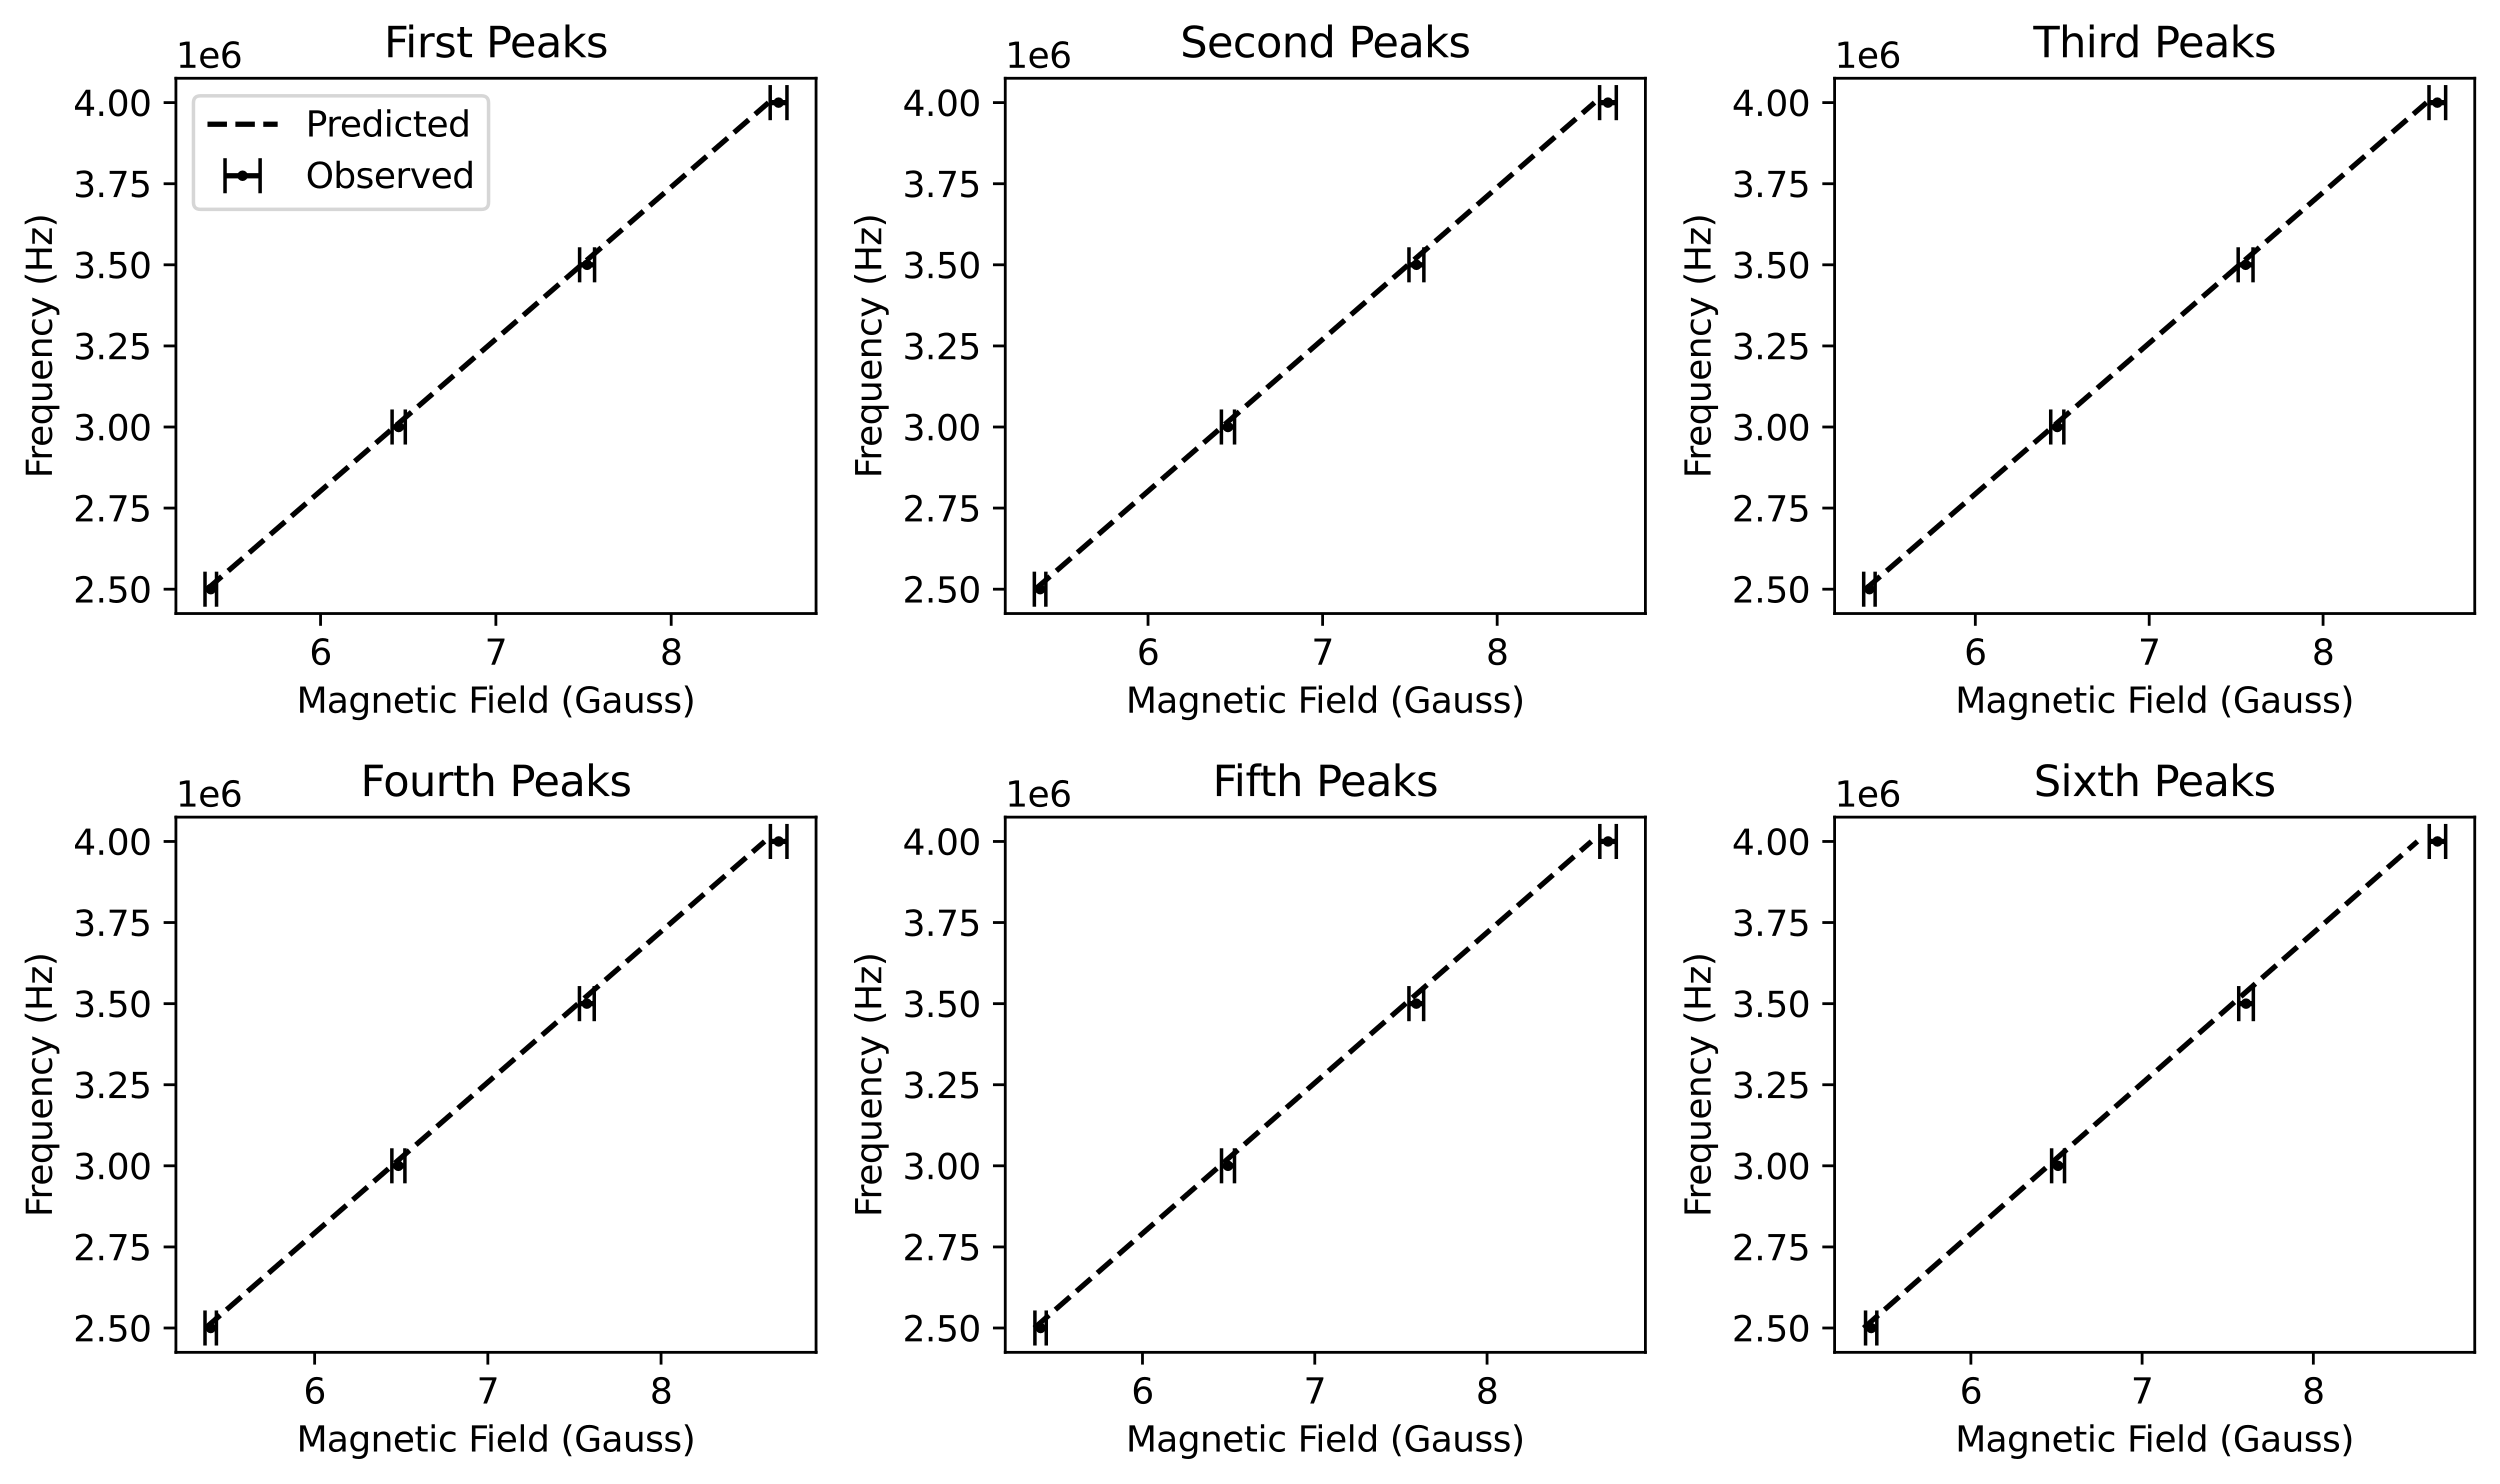 <?xml version="1.0" encoding="utf-8" standalone="no"?>
<!DOCTYPE svg PUBLIC "-//W3C//DTD SVG 1.1//EN"
  "http://www.w3.org/Graphics/SVG/1.1/DTD/svg11.dtd">
<svg xmlns:xlink="http://www.w3.org/1999/xlink" width="712.614pt" height="423.034pt" viewBox="0 0 712.614 423.034" xmlns="http://www.w3.org/2000/svg" version="1.1">
 <defs>
  <style type="text/css">*{stroke-linejoin: round; stroke-linecap: butt}</style>
 </defs>
 <g id="figure_1">
  <g id="patch_1">
   <path d="M 0 423.034 
L 712.614 423.034 
L 712.614 0 
L 0 0 
z
" style="fill: #ffffff"/>
  </g>
  <g id="axes_1">
   <g id="patch_2">
    <path d="M 50.144 174.878 
L 232.614 174.878 
L 232.614 22.318 
L 50.144 22.318 
z
" style="fill: #ffffff"/>
   </g>
   <g id="matplotlib.axis_1">
    <g id="xtick_1">
     <g id="line2d_1">
      <defs>
       <path id="m383e6ae367" d="M 0 0 
L 0 3.5 
" style="stroke: #000000; stroke-width: 0.8"/>
      </defs>
      <g>
       <use xlink:href="#m383e6ae367" x="91.375" y="174.878" style="stroke: #000000; stroke-width: 0.8"/>
      </g>
     </g>
     <g id="text_1">
      <!-- 6 -->
      <g transform="translate(88.194 189.477) scale(0.1 -0.1)">
       <defs>
        <path id="DejaVuSans-36" d="M 2113 2584 
Q 1688 2584 1439 2293 
Q 1191 2003 1191 1497 
Q 1191 994 1439 701 
Q 1688 409 2113 409 
Q 2538 409 2786 701 
Q 3034 994 3034 1497 
Q 3034 2003 2786 2293 
Q 2538 2584 2113 2584 
z
M 3366 4563 
L 3366 3988 
Q 3128 4100 2886 4159 
Q 2644 4219 2406 4219 
Q 1781 4219 1451 3797 
Q 1122 3375 1075 2522 
Q 1259 2794 1537 2939 
Q 1816 3084 2150 3084 
Q 2853 3084 3261 2657 
Q 3669 2231 3669 1497 
Q 3669 778 3244 343 
Q 2819 -91 2113 -91 
Q 1303 -91 875 529 
Q 447 1150 447 2328 
Q 447 3434 972 4092 
Q 1497 4750 2381 4750 
Q 2619 4750 2861 4703 
Q 3103 4656 3366 4563 
z
" transform="scale(0.016)"/>
       </defs>
       <use xlink:href="#DejaVuSans-36"/>
      </g>
     </g>
    </g>
    <g id="xtick_2">
     <g id="line2d_2">
      <g>
       <use xlink:href="#m383e6ae367" x="141.347" y="174.878" style="stroke: #000000; stroke-width: 0.8"/>
      </g>
     </g>
     <g id="text_2">
      <!-- 7 -->
      <g transform="translate(138.166 189.477) scale(0.1 -0.1)">
       <defs>
        <path id="DejaVuSans-37" d="M 525 4666 
L 3525 4666 
L 3525 4397 
L 1831 0 
L 1172 0 
L 2766 4134 
L 525 4134 
L 525 4666 
z
" transform="scale(0.016)"/>
       </defs>
       <use xlink:href="#DejaVuSans-37"/>
      </g>
     </g>
    </g>
    <g id="xtick_3">
     <g id="line2d_3">
      <g>
       <use xlink:href="#m383e6ae367" x="191.32" y="174.878" style="stroke: #000000; stroke-width: 0.8"/>
      </g>
     </g>
     <g id="text_3">
      <!-- 8 -->
      <g transform="translate(188.138 189.477) scale(0.1 -0.1)">
       <defs>
        <path id="DejaVuSans-38" d="M 2034 2216 
Q 1584 2216 1326 1975 
Q 1069 1734 1069 1313 
Q 1069 891 1326 650 
Q 1584 409 2034 409 
Q 2484 409 2743 651 
Q 3003 894 3003 1313 
Q 3003 1734 2745 1975 
Q 2488 2216 2034 2216 
z
M 1403 2484 
Q 997 2584 770 2862 
Q 544 3141 544 3541 
Q 544 4100 942 4425 
Q 1341 4750 2034 4750 
Q 2731 4750 3128 4425 
Q 3525 4100 3525 3541 
Q 3525 3141 3298 2862 
Q 3072 2584 2669 2484 
Q 3125 2378 3379 2068 
Q 3634 1759 3634 1313 
Q 3634 634 3220 271 
Q 2806 -91 2034 -91 
Q 1263 -91 848 271 
Q 434 634 434 1313 
Q 434 1759 690 2068 
Q 947 2378 1403 2484 
z
M 1172 3481 
Q 1172 3119 1398 2916 
Q 1625 2713 2034 2713 
Q 2441 2713 2670 2916 
Q 2900 3119 2900 3481 
Q 2900 3844 2670 4047 
Q 2441 4250 2034 4250 
Q 1625 4250 1398 4047 
Q 1172 3844 1172 3481 
z
" transform="scale(0.016)"/>
       </defs>
       <use xlink:href="#DejaVuSans-38"/>
      </g>
     </g>
    </g>
    <g id="text_4">
     <!-- Magnetic Field (Gauss) -->
     <g transform="translate(84.544 203.155) scale(0.1 -0.1)">
      <defs>
       <path id="DejaVuSans-4d" d="M 628 4666 
L 1569 4666 
L 2759 1491 
L 3956 4666 
L 4897 4666 
L 4897 0 
L 4281 0 
L 4281 4097 
L 3078 897 
L 2444 897 
L 1241 4097 
L 1241 0 
L 628 0 
L 628 4666 
z
" transform="scale(0.016)"/>
       <path id="DejaVuSans-61" d="M 2194 1759 
Q 1497 1759 1228 1600 
Q 959 1441 959 1056 
Q 959 750 1161 570 
Q 1363 391 1709 391 
Q 2188 391 2477 730 
Q 2766 1069 2766 1631 
L 2766 1759 
L 2194 1759 
z
M 3341 1997 
L 3341 0 
L 2766 0 
L 2766 531 
Q 2569 213 2275 61 
Q 1981 -91 1556 -91 
Q 1019 -91 701 211 
Q 384 513 384 1019 
Q 384 1609 779 1909 
Q 1175 2209 1959 2209 
L 2766 2209 
L 2766 2266 
Q 2766 2663 2505 2880 
Q 2244 3097 1772 3097 
Q 1472 3097 1187 3025 
Q 903 2953 641 2809 
L 641 3341 
Q 956 3463 1253 3523 
Q 1550 3584 1831 3584 
Q 2591 3584 2966 3190 
Q 3341 2797 3341 1997 
z
" transform="scale(0.016)"/>
       <path id="DejaVuSans-67" d="M 2906 1791 
Q 2906 2416 2648 2759 
Q 2391 3103 1925 3103 
Q 1463 3103 1205 2759 
Q 947 2416 947 1791 
Q 947 1169 1205 825 
Q 1463 481 1925 481 
Q 2391 481 2648 825 
Q 2906 1169 2906 1791 
z
M 3481 434 
Q 3481 -459 3084 -895 
Q 2688 -1331 1869 -1331 
Q 1566 -1331 1297 -1286 
Q 1028 -1241 775 -1147 
L 775 -588 
Q 1028 -725 1275 -790 
Q 1522 -856 1778 -856 
Q 2344 -856 2625 -561 
Q 2906 -266 2906 331 
L 2906 616 
Q 2728 306 2450 153 
Q 2172 0 1784 0 
Q 1141 0 747 490 
Q 353 981 353 1791 
Q 353 2603 747 3093 
Q 1141 3584 1784 3584 
Q 2172 3584 2450 3431 
Q 2728 3278 2906 2969 
L 2906 3500 
L 3481 3500 
L 3481 434 
z
" transform="scale(0.016)"/>
       <path id="DejaVuSans-6e" d="M 3513 2113 
L 3513 0 
L 2938 0 
L 2938 2094 
Q 2938 2591 2744 2837 
Q 2550 3084 2163 3084 
Q 1697 3084 1428 2787 
Q 1159 2491 1159 1978 
L 1159 0 
L 581 0 
L 581 3500 
L 1159 3500 
L 1159 2956 
Q 1366 3272 1645 3428 
Q 1925 3584 2291 3584 
Q 2894 3584 3203 3211 
Q 3513 2838 3513 2113 
z
" transform="scale(0.016)"/>
       <path id="DejaVuSans-65" d="M 3597 1894 
L 3597 1613 
L 953 1613 
Q 991 1019 1311 708 
Q 1631 397 2203 397 
Q 2534 397 2845 478 
Q 3156 559 3463 722 
L 3463 178 
Q 3153 47 2828 -22 
Q 2503 -91 2169 -91 
Q 1331 -91 842 396 
Q 353 884 353 1716 
Q 353 2575 817 3079 
Q 1281 3584 2069 3584 
Q 2775 3584 3186 3129 
Q 3597 2675 3597 1894 
z
M 3022 2063 
Q 3016 2534 2758 2815 
Q 2500 3097 2075 3097 
Q 1594 3097 1305 2825 
Q 1016 2553 972 2059 
L 3022 2063 
z
" transform="scale(0.016)"/>
       <path id="DejaVuSans-74" d="M 1172 4494 
L 1172 3500 
L 2356 3500 
L 2356 3053 
L 1172 3053 
L 1172 1153 
Q 1172 725 1289 603 
Q 1406 481 1766 481 
L 2356 481 
L 2356 0 
L 1766 0 
Q 1100 0 847 248 
Q 594 497 594 1153 
L 594 3053 
L 172 3053 
L 172 3500 
L 594 3500 
L 594 4494 
L 1172 4494 
z
" transform="scale(0.016)"/>
       <path id="DejaVuSans-69" d="M 603 3500 
L 1178 3500 
L 1178 0 
L 603 0 
L 603 3500 
z
M 603 4863 
L 1178 4863 
L 1178 4134 
L 603 4134 
L 603 4863 
z
" transform="scale(0.016)"/>
       <path id="DejaVuSans-63" d="M 3122 3366 
L 3122 2828 
Q 2878 2963 2633 3030 
Q 2388 3097 2138 3097 
Q 1578 3097 1268 2742 
Q 959 2388 959 1747 
Q 959 1106 1268 751 
Q 1578 397 2138 397 
Q 2388 397 2633 464 
Q 2878 531 3122 666 
L 3122 134 
Q 2881 22 2623 -34 
Q 2366 -91 2075 -91 
Q 1284 -91 818 406 
Q 353 903 353 1747 
Q 353 2603 823 3093 
Q 1294 3584 2113 3584 
Q 2378 3584 2631 3529 
Q 2884 3475 3122 3366 
z
" transform="scale(0.016)"/>
       <path id="DejaVuSans-20" transform="scale(0.016)"/>
       <path id="DejaVuSans-46" d="M 628 4666 
L 3309 4666 
L 3309 4134 
L 1259 4134 
L 1259 2759 
L 3109 2759 
L 3109 2228 
L 1259 2228 
L 1259 0 
L 628 0 
L 628 4666 
z
" transform="scale(0.016)"/>
       <path id="DejaVuSans-6c" d="M 603 4863 
L 1178 4863 
L 1178 0 
L 603 0 
L 603 4863 
z
" transform="scale(0.016)"/>
       <path id="DejaVuSans-64" d="M 2906 2969 
L 2906 4863 
L 3481 4863 
L 3481 0 
L 2906 0 
L 2906 525 
Q 2725 213 2448 61 
Q 2172 -91 1784 -91 
Q 1150 -91 751 415 
Q 353 922 353 1747 
Q 353 2572 751 3078 
Q 1150 3584 1784 3584 
Q 2172 3584 2448 3432 
Q 2725 3281 2906 2969 
z
M 947 1747 
Q 947 1113 1208 752 
Q 1469 391 1925 391 
Q 2381 391 2643 752 
Q 2906 1113 2906 1747 
Q 2906 2381 2643 2742 
Q 2381 3103 1925 3103 
Q 1469 3103 1208 2742 
Q 947 2381 947 1747 
z
" transform="scale(0.016)"/>
       <path id="DejaVuSans-28" d="M 1984 4856 
Q 1566 4138 1362 3434 
Q 1159 2731 1159 2009 
Q 1159 1288 1364 580 
Q 1569 -128 1984 -844 
L 1484 -844 
Q 1016 -109 783 600 
Q 550 1309 550 2009 
Q 550 2706 781 3412 
Q 1013 4119 1484 4856 
L 1984 4856 
z
" transform="scale(0.016)"/>
       <path id="DejaVuSans-47" d="M 3809 666 
L 3809 1919 
L 2778 1919 
L 2778 2438 
L 4434 2438 
L 4434 434 
Q 4069 175 3628 42 
Q 3188 -91 2688 -91 
Q 1594 -91 976 548 
Q 359 1188 359 2328 
Q 359 3472 976 4111 
Q 1594 4750 2688 4750 
Q 3144 4750 3555 4637 
Q 3966 4525 4313 4306 
L 4313 3634 
Q 3963 3931 3569 4081 
Q 3175 4231 2741 4231 
Q 1884 4231 1454 3753 
Q 1025 3275 1025 2328 
Q 1025 1384 1454 906 
Q 1884 428 2741 428 
Q 3075 428 3337 486 
Q 3600 544 3809 666 
z
" transform="scale(0.016)"/>
       <path id="DejaVuSans-75" d="M 544 1381 
L 544 3500 
L 1119 3500 
L 1119 1403 
Q 1119 906 1312 657 
Q 1506 409 1894 409 
Q 2359 409 2629 706 
Q 2900 1003 2900 1516 
L 2900 3500 
L 3475 3500 
L 3475 0 
L 2900 0 
L 2900 538 
Q 2691 219 2414 64 
Q 2138 -91 1772 -91 
Q 1169 -91 856 284 
Q 544 659 544 1381 
z
M 1991 3584 
L 1991 3584 
z
" transform="scale(0.016)"/>
       <path id="DejaVuSans-73" d="M 2834 3397 
L 2834 2853 
Q 2591 2978 2328 3040 
Q 2066 3103 1784 3103 
Q 1356 3103 1142 2972 
Q 928 2841 928 2578 
Q 928 2378 1081 2264 
Q 1234 2150 1697 2047 
L 1894 2003 
Q 2506 1872 2764 1633 
Q 3022 1394 3022 966 
Q 3022 478 2636 193 
Q 2250 -91 1575 -91 
Q 1294 -91 989 -36 
Q 684 19 347 128 
L 347 722 
Q 666 556 975 473 
Q 1284 391 1588 391 
Q 1994 391 2212 530 
Q 2431 669 2431 922 
Q 2431 1156 2273 1281 
Q 2116 1406 1581 1522 
L 1381 1569 
Q 847 1681 609 1914 
Q 372 2147 372 2553 
Q 372 3047 722 3315 
Q 1072 3584 1716 3584 
Q 2034 3584 2315 3537 
Q 2597 3491 2834 3397 
z
" transform="scale(0.016)"/>
       <path id="DejaVuSans-29" d="M 513 4856 
L 1013 4856 
Q 1481 4119 1714 3412 
Q 1947 2706 1947 2009 
Q 1947 1309 1714 600 
Q 1481 -109 1013 -844 
L 513 -844 
Q 928 -128 1133 580 
Q 1338 1288 1338 2009 
Q 1338 2731 1133 3434 
Q 928 4138 513 4856 
z
" transform="scale(0.016)"/>
      </defs>
      <use xlink:href="#DejaVuSans-4d"/>
      <use xlink:href="#DejaVuSans-61" x="86.279"/>
      <use xlink:href="#DejaVuSans-67" x="147.559"/>
      <use xlink:href="#DejaVuSans-6e" x="211.035"/>
      <use xlink:href="#DejaVuSans-65" x="274.414"/>
      <use xlink:href="#DejaVuSans-74" x="335.938"/>
      <use xlink:href="#DejaVuSans-69" x="375.146"/>
      <use xlink:href="#DejaVuSans-63" x="402.93"/>
      <use xlink:href="#DejaVuSans-20" x="457.91"/>
      <use xlink:href="#DejaVuSans-46" x="489.697"/>
      <use xlink:href="#DejaVuSans-69" x="539.967"/>
      <use xlink:href="#DejaVuSans-65" x="567.75"/>
      <use xlink:href="#DejaVuSans-6c" x="629.273"/>
      <use xlink:href="#DejaVuSans-64" x="657.057"/>
      <use xlink:href="#DejaVuSans-20" x="720.533"/>
      <use xlink:href="#DejaVuSans-28" x="752.32"/>
      <use xlink:href="#DejaVuSans-47" x="791.334"/>
      <use xlink:href="#DejaVuSans-61" x="868.824"/>
      <use xlink:href="#DejaVuSans-75" x="930.104"/>
      <use xlink:href="#DejaVuSans-73" x="993.482"/>
      <use xlink:href="#DejaVuSans-73" x="1045.582"/>
      <use xlink:href="#DejaVuSans-29" x="1097.682"/>
     </g>
    </g>
   </g>
   <g id="matplotlib.axis_2">
    <g id="ytick_1">
     <g id="line2d_4">
      <defs>
       <path id="mf7e5fd0899" d="M 0 0 
L -3.5 0 
" style="stroke: #000000; stroke-width: 0.8"/>
      </defs>
      <g>
       <use xlink:href="#mf7e5fd0899" x="50.144" y="167.944" style="stroke: #000000; stroke-width: 0.8"/>
      </g>
     </g>
     <g id="text_5">
      <!-- 2.50 -->
      <g transform="translate(20.878 171.743) scale(0.1 -0.1)">
       <defs>
        <path id="DejaVuSans-32" d="M 1228 531 
L 3431 531 
L 3431 0 
L 469 0 
L 469 531 
Q 828 903 1448 1529 
Q 2069 2156 2228 2338 
Q 2531 2678 2651 2914 
Q 2772 3150 2772 3378 
Q 2772 3750 2511 3984 
Q 2250 4219 1831 4219 
Q 1534 4219 1204 4116 
Q 875 4013 500 3803 
L 500 4441 
Q 881 4594 1212 4672 
Q 1544 4750 1819 4750 
Q 2544 4750 2975 4387 
Q 3406 4025 3406 3419 
Q 3406 3131 3298 2873 
Q 3191 2616 2906 2266 
Q 2828 2175 2409 1742 
Q 1991 1309 1228 531 
z
" transform="scale(0.016)"/>
        <path id="DejaVuSans-2e" d="M 684 794 
L 1344 794 
L 1344 0 
L 684 0 
L 684 794 
z
" transform="scale(0.016)"/>
        <path id="DejaVuSans-35" d="M 691 4666 
L 3169 4666 
L 3169 4134 
L 1269 4134 
L 1269 2991 
Q 1406 3038 1543 3061 
Q 1681 3084 1819 3084 
Q 2600 3084 3056 2656 
Q 3513 2228 3513 1497 
Q 3513 744 3044 326 
Q 2575 -91 1722 -91 
Q 1428 -91 1123 -41 
Q 819 9 494 109 
L 494 744 
Q 775 591 1075 516 
Q 1375 441 1709 441 
Q 2250 441 2565 725 
Q 2881 1009 2881 1497 
Q 2881 1984 2565 2268 
Q 2250 2553 1709 2553 
Q 1456 2553 1204 2497 
Q 953 2441 691 2322 
L 691 4666 
z
" transform="scale(0.016)"/>
        <path id="DejaVuSans-30" d="M 2034 4250 
Q 1547 4250 1301 3770 
Q 1056 3291 1056 2328 
Q 1056 1369 1301 889 
Q 1547 409 2034 409 
Q 2525 409 2770 889 
Q 3016 1369 3016 2328 
Q 3016 3291 2770 3770 
Q 2525 4250 2034 4250 
z
M 2034 4750 
Q 2819 4750 3233 4129 
Q 3647 3509 3647 2328 
Q 3647 1150 3233 529 
Q 2819 -91 2034 -91 
Q 1250 -91 836 529 
Q 422 1150 422 2328 
Q 422 3509 836 4129 
Q 1250 4750 2034 4750 
z
" transform="scale(0.016)"/>
       </defs>
       <use xlink:href="#DejaVuSans-32"/>
       <use xlink:href="#DejaVuSans-2e" x="63.623"/>
       <use xlink:href="#DejaVuSans-35" x="95.41"/>
       <use xlink:href="#DejaVuSans-30" x="159.033"/>
      </g>
     </g>
    </g>
    <g id="ytick_2">
     <g id="line2d_5">
      <g>
       <use xlink:href="#mf7e5fd0899" x="50.144" y="144.828" style="stroke: #000000; stroke-width: 0.8"/>
      </g>
     </g>
     <g id="text_6">
      <!-- 2.75 -->
      <g transform="translate(20.878 148.628) scale(0.1 -0.1)">
       <use xlink:href="#DejaVuSans-32"/>
       <use xlink:href="#DejaVuSans-2e" x="63.623"/>
       <use xlink:href="#DejaVuSans-37" x="95.41"/>
       <use xlink:href="#DejaVuSans-35" x="159.033"/>
      </g>
     </g>
    </g>
    <g id="ytick_3">
     <g id="line2d_6">
      <g>
       <use xlink:href="#mf7e5fd0899" x="50.144" y="121.713" style="stroke: #000000; stroke-width: 0.8"/>
      </g>
     </g>
     <g id="text_7">
      <!-- 3.00 -->
      <g transform="translate(20.878 125.512) scale(0.1 -0.1)">
       <defs>
        <path id="DejaVuSans-33" d="M 2597 2516 
Q 3050 2419 3304 2112 
Q 3559 1806 3559 1356 
Q 3559 666 3084 287 
Q 2609 -91 1734 -91 
Q 1441 -91 1130 -33 
Q 819 25 488 141 
L 488 750 
Q 750 597 1062 519 
Q 1375 441 1716 441 
Q 2309 441 2620 675 
Q 2931 909 2931 1356 
Q 2931 1769 2642 2001 
Q 2353 2234 1838 2234 
L 1294 2234 
L 1294 2753 
L 1863 2753 
Q 2328 2753 2575 2939 
Q 2822 3125 2822 3475 
Q 2822 3834 2567 4026 
Q 2313 4219 1838 4219 
Q 1578 4219 1281 4162 
Q 984 4106 628 3988 
L 628 4550 
Q 988 4650 1302 4700 
Q 1616 4750 1894 4750 
Q 2613 4750 3031 4423 
Q 3450 4097 3450 3541 
Q 3450 3153 3228 2886 
Q 3006 2619 2597 2516 
z
" transform="scale(0.016)"/>
       </defs>
       <use xlink:href="#DejaVuSans-33"/>
       <use xlink:href="#DejaVuSans-2e" x="63.623"/>
       <use xlink:href="#DejaVuSans-30" x="95.41"/>
       <use xlink:href="#DejaVuSans-30" x="159.033"/>
      </g>
     </g>
    </g>
    <g id="ytick_4">
     <g id="line2d_7">
      <g>
       <use xlink:href="#mf7e5fd0899" x="50.144" y="98.598" style="stroke: #000000; stroke-width: 0.8"/>
      </g>
     </g>
     <g id="text_8">
      <!-- 3.25 -->
      <g transform="translate(20.878 102.397) scale(0.1 -0.1)">
       <use xlink:href="#DejaVuSans-33"/>
       <use xlink:href="#DejaVuSans-2e" x="63.623"/>
       <use xlink:href="#DejaVuSans-32" x="95.41"/>
       <use xlink:href="#DejaVuSans-35" x="159.033"/>
      </g>
     </g>
    </g>
    <g id="ytick_5">
     <g id="line2d_8">
      <g>
       <use xlink:href="#mf7e5fd0899" x="50.144" y="75.483" style="stroke: #000000; stroke-width: 0.8"/>
      </g>
     </g>
     <g id="text_9">
      <!-- 3.50 -->
      <g transform="translate(20.878 79.282) scale(0.1 -0.1)">
       <use xlink:href="#DejaVuSans-33"/>
       <use xlink:href="#DejaVuSans-2e" x="63.623"/>
       <use xlink:href="#DejaVuSans-35" x="95.41"/>
       <use xlink:href="#DejaVuSans-30" x="159.033"/>
      </g>
     </g>
    </g>
    <g id="ytick_6">
     <g id="line2d_9">
      <g>
       <use xlink:href="#mf7e5fd0899" x="50.144" y="52.368" style="stroke: #000000; stroke-width: 0.8"/>
      </g>
     </g>
     <g id="text_10">
      <!-- 3.75 -->
      <g transform="translate(20.878 56.167) scale(0.1 -0.1)">
       <use xlink:href="#DejaVuSans-33"/>
       <use xlink:href="#DejaVuSans-2e" x="63.623"/>
       <use xlink:href="#DejaVuSans-37" x="95.41"/>
       <use xlink:href="#DejaVuSans-35" x="159.033"/>
      </g>
     </g>
    </g>
    <g id="ytick_7">
     <g id="line2d_10">
      <g>
       <use xlink:href="#mf7e5fd0899" x="50.144" y="29.253" style="stroke: #000000; stroke-width: 0.8"/>
      </g>
     </g>
     <g id="text_11">
      <!-- 4.00 -->
      <g transform="translate(20.878 33.052) scale(0.1 -0.1)">
       <defs>
        <path id="DejaVuSans-34" d="M 2419 4116 
L 825 1625 
L 2419 1625 
L 2419 4116 
z
M 2253 4666 
L 3047 4666 
L 3047 1625 
L 3713 1625 
L 3713 1100 
L 3047 1100 
L 3047 0 
L 2419 0 
L 2419 1100 
L 313 1100 
L 313 1709 
L 2253 4666 
z
" transform="scale(0.016)"/>
       </defs>
       <use xlink:href="#DejaVuSans-34"/>
       <use xlink:href="#DejaVuSans-2e" x="63.623"/>
       <use xlink:href="#DejaVuSans-30" x="95.41"/>
       <use xlink:href="#DejaVuSans-30" x="159.033"/>
      </g>
     </g>
    </g>
    <g id="text_12">
     <!-- Frequency (Hz) -->
     <g transform="translate(14.798 136.303) rotate(-90) scale(0.1 -0.1)">
      <defs>
       <path id="DejaVuSans-72" d="M 2631 2963 
Q 2534 3019 2420 3045 
Q 2306 3072 2169 3072 
Q 1681 3072 1420 2755 
Q 1159 2438 1159 1844 
L 1159 0 
L 581 0 
L 581 3500 
L 1159 3500 
L 1159 2956 
Q 1341 3275 1631 3429 
Q 1922 3584 2338 3584 
Q 2397 3584 2469 3576 
Q 2541 3569 2628 3553 
L 2631 2963 
z
" transform="scale(0.016)"/>
       <path id="DejaVuSans-71" d="M 947 1747 
Q 947 1113 1208 752 
Q 1469 391 1925 391 
Q 2381 391 2643 752 
Q 2906 1113 2906 1747 
Q 2906 2381 2643 2742 
Q 2381 3103 1925 3103 
Q 1469 3103 1208 2742 
Q 947 2381 947 1747 
z
M 2906 525 
Q 2725 213 2448 61 
Q 2172 -91 1784 -91 
Q 1150 -91 751 415 
Q 353 922 353 1747 
Q 353 2572 751 3078 
Q 1150 3584 1784 3584 
Q 2172 3584 2448 3432 
Q 2725 3281 2906 2969 
L 2906 3500 
L 3481 3500 
L 3481 -1331 
L 2906 -1331 
L 2906 525 
z
" transform="scale(0.016)"/>
       <path id="DejaVuSans-79" d="M 2059 -325 
Q 1816 -950 1584 -1140 
Q 1353 -1331 966 -1331 
L 506 -1331 
L 506 -850 
L 844 -850 
Q 1081 -850 1212 -737 
Q 1344 -625 1503 -206 
L 1606 56 
L 191 3500 
L 800 3500 
L 1894 763 
L 2988 3500 
L 3597 3500 
L 2059 -325 
z
" transform="scale(0.016)"/>
       <path id="DejaVuSans-48" d="M 628 4666 
L 1259 4666 
L 1259 2753 
L 3553 2753 
L 3553 4666 
L 4184 4666 
L 4184 0 
L 3553 0 
L 3553 2222 
L 1259 2222 
L 1259 0 
L 628 0 
L 628 4666 
z
" transform="scale(0.016)"/>
       <path id="DejaVuSans-7a" d="M 353 3500 
L 3084 3500 
L 3084 2975 
L 922 459 
L 3084 459 
L 3084 0 
L 275 0 
L 275 525 
L 2438 3041 
L 353 3041 
L 353 3500 
z
" transform="scale(0.016)"/>
      </defs>
      <use xlink:href="#DejaVuSans-46"/>
      <use xlink:href="#DejaVuSans-72" x="50.27"/>
      <use xlink:href="#DejaVuSans-65" x="89.133"/>
      <use xlink:href="#DejaVuSans-71" x="150.656"/>
      <use xlink:href="#DejaVuSans-75" x="214.133"/>
      <use xlink:href="#DejaVuSans-65" x="277.512"/>
      <use xlink:href="#DejaVuSans-6e" x="339.035"/>
      <use xlink:href="#DejaVuSans-63" x="402.414"/>
      <use xlink:href="#DejaVuSans-79" x="457.395"/>
      <use xlink:href="#DejaVuSans-20" x="516.574"/>
      <use xlink:href="#DejaVuSans-28" x="548.361"/>
      <use xlink:href="#DejaVuSans-48" x="587.375"/>
      <use xlink:href="#DejaVuSans-7a" x="662.57"/>
      <use xlink:href="#DejaVuSans-29" x="715.061"/>
     </g>
    </g>
    <g id="text_13">
     <!-- 1e6 -->
     <g transform="translate(50.144 19.318) scale(0.1 -0.1)">
      <defs>
       <path id="DejaVuSans-31" d="M 794 531 
L 1825 531 
L 1825 4091 
L 703 3866 
L 703 4441 
L 1819 4666 
L 2450 4666 
L 2450 531 
L 3481 531 
L 3481 0 
L 794 0 
L 794 531 
z
" transform="scale(0.016)"/>
      </defs>
      <use xlink:href="#DejaVuSans-31"/>
      <use xlink:href="#DejaVuSans-65" x="63.623"/>
      <use xlink:href="#DejaVuSans-36" x="125.146"/>
     </g>
    </g>
   </g>
   <g id="LineCollection_1">
    <path d="M 58.438 167.944 
L 61.725 167.944 
" clip-path="url(#p8c05c29071)" style="fill: none; stroke: #000000; stroke-width: 1.5"/>
    <path d="M 111.766 121.713 
L 115.529 121.713 
" clip-path="url(#p8c05c29071)" style="fill: none; stroke: #000000; stroke-width: 1.5"/>
    <path d="M 165.215 75.483 
L 169.479 75.483 
" clip-path="url(#p8c05c29071)" style="fill: none; stroke: #000000; stroke-width: 1.5"/>
    <path d="M 219.541 29.253 
L 224.32 29.253 
" clip-path="url(#p8c05c29071)" style="fill: none; stroke: #000000; stroke-width: 1.5"/>
   </g>
   <g id="line2d_11">
    <defs>
     <path id="m06e4a5c2de" d="M 0 5 
L 0 -5 
" style="stroke: #000000"/>
    </defs>
    <g clip-path="url(#p8c05c29071)">
     <use xlink:href="#m06e4a5c2de" x="58.438" y="167.944" style="stroke: #000000"/>
     <use xlink:href="#m06e4a5c2de" x="111.766" y="121.713" style="stroke: #000000"/>
     <use xlink:href="#m06e4a5c2de" x="165.215" y="75.483" style="stroke: #000000"/>
     <use xlink:href="#m06e4a5c2de" x="219.541" y="29.253" style="stroke: #000000"/>
    </g>
   </g>
   <g id="line2d_12">
    <g clip-path="url(#p8c05c29071)">
     <use xlink:href="#m06e4a5c2de" x="61.725" y="167.944" style="stroke: #000000"/>
     <use xlink:href="#m06e4a5c2de" x="115.529" y="121.713" style="stroke: #000000"/>
     <use xlink:href="#m06e4a5c2de" x="169.479" y="75.483" style="stroke: #000000"/>
     <use xlink:href="#m06e4a5c2de" x="224.32" y="29.253" style="stroke: #000000"/>
    </g>
   </g>
   <g id="line2d_13">
    <path d="M 59.031 167.944 
L 60.649 166.543 
L 62.267 165.142 
L 63.885 163.741 
L 65.503 162.34 
L 67.121 160.939 
L 68.739 159.538 
L 70.357 158.137 
L 71.975 156.736 
L 73.593 155.335 
L 75.211 153.934 
L 76.829 152.533 
L 78.446 151.133 
L 80.064 149.732 
L 81.682 148.331 
L 83.3 146.93 
L 84.917 145.529 
L 86.535 144.128 
L 88.152 142.727 
L 89.77 141.326 
L 91.387 139.925 
L 93.005 138.524 
L 94.622 137.123 
L 96.24 135.722 
L 97.857 134.322 
L 99.474 132.921 
L 101.092 131.52 
L 102.709 130.119 
L 104.326 128.718 
L 105.943 127.317 
L 107.56 125.916 
L 109.177 124.515 
L 110.795 123.114 
L 112.412 121.713 
L 114.029 120.312 
L 115.645 118.911 
L 117.262 117.511 
L 118.879 116.11 
L 120.496 114.709 
L 122.113 113.308 
L 123.73 111.907 
L 125.346 110.506 
L 126.963 109.105 
L 128.58 107.704 
L 130.197 106.303 
L 131.813 104.902 
L 133.43 103.501 
L 135.046 102.1 
L 136.663 100.7 
L 138.279 99.299 
L 139.896 97.898 
L 141.512 96.497 
L 143.128 95.096 
L 144.745 93.695 
L 146.361 92.294 
L 147.977 90.893 
L 149.593 89.492 
L 151.21 88.091 
L 152.826 86.69 
L 154.442 85.289 
L 156.058 83.888 
L 157.674 82.488 
L 159.29 81.087 
L 160.906 79.686 
L 162.522 78.285 
L 164.138 76.884 
L 165.754 75.483 
L 167.369 74.082 
L 168.985 72.681 
L 170.601 71.28 
L 172.217 69.879 
L 173.832 68.478 
L 175.448 67.077 
L 177.064 65.677 
L 178.679 64.276 
L 180.295 62.875 
L 181.91 61.474 
L 183.526 60.073 
L 185.141 58.672 
L 186.756 57.271 
L 188.372 55.87 
L 189.987 54.469 
L 191.602 53.068 
L 193.218 51.667 
L 194.833 50.266 
L 196.448 48.866 
L 198.063 47.465 
L 199.678 46.064 
L 201.293 44.663 
L 202.908 43.262 
L 204.523 41.861 
L 206.138 40.46 
L 207.753 39.059 
L 209.368 37.658 
L 210.983 36.257 
L 212.598 34.856 
L 214.213 33.455 
L 215.828 32.055 
L 217.442 30.654 
L 219.057 29.253 
" clip-path="url(#p8c05c29071)" style="fill: none; stroke-dasharray: 5.55,2.4; stroke-dashoffset: 0; stroke: #000000; stroke-width: 1.5"/>
   </g>
   <g id="line2d_14">
    <defs>
     <path id="me025d3fd28" d="M 0 1 
C 0.265 1 0.52 0.895 0.707 0.707 
C 0.895 0.52 1 0.265 1 0 
C 1 -0.265 0.895 -0.52 0.707 -0.707 
C 0.52 -0.895 0.265 -1 0 -1 
C -0.265 -1 -0.52 -0.895 -0.707 -0.707 
C -0.895 -0.52 -1 -0.265 -1 0 
C -1 0.265 -0.895 0.52 -0.707 0.707 
C -0.52 0.895 -0.265 1 0 1 
z
" style="stroke: #000000"/>
    </defs>
    <g clip-path="url(#p8c05c29071)">
     <use xlink:href="#me025d3fd28" x="60.081" y="167.944" style="stroke: #000000"/>
     <use xlink:href="#me025d3fd28" x="113.647" y="121.713" style="stroke: #000000"/>
     <use xlink:href="#me025d3fd28" x="167.347" y="75.483" style="stroke: #000000"/>
     <use xlink:href="#me025d3fd28" x="221.931" y="29.253" style="stroke: #000000"/>
    </g>
   </g>
   <g id="patch_3">
    <path d="M 50.144 174.878 
L 50.144 22.318 
" style="fill: none; stroke: #000000; stroke-width: 0.8; stroke-linejoin: miter; stroke-linecap: square"/>
   </g>
   <g id="patch_4">
    <path d="M 232.614 174.878 
L 232.614 22.318 
" style="fill: none; stroke: #000000; stroke-width: 0.8; stroke-linejoin: miter; stroke-linecap: square"/>
   </g>
   <g id="patch_5">
    <path d="M 50.144 174.878 
L 232.614 174.878 
" style="fill: none; stroke: #000000; stroke-width: 0.8; stroke-linejoin: miter; stroke-linecap: square"/>
   </g>
   <g id="patch_6">
    <path d="M 50.144 22.318 
L 232.614 22.318 
" style="fill: none; stroke: #000000; stroke-width: 0.8; stroke-linejoin: miter; stroke-linecap: square"/>
   </g>
   <g id="text_14">
    <!-- First Peaks -->
    <g transform="translate(109.476 16.318) scale(0.12 -0.12)">
     <defs>
      <path id="DejaVuSans-50" d="M 1259 4147 
L 1259 2394 
L 2053 2394 
Q 2494 2394 2734 2622 
Q 2975 2850 2975 3272 
Q 2975 3691 2734 3919 
Q 2494 4147 2053 4147 
L 1259 4147 
z
M 628 4666 
L 2053 4666 
Q 2838 4666 3239 4311 
Q 3641 3956 3641 3272 
Q 3641 2581 3239 2228 
Q 2838 1875 2053 1875 
L 1259 1875 
L 1259 0 
L 628 0 
L 628 4666 
z
" transform="scale(0.016)"/>
      <path id="DejaVuSans-6b" d="M 581 4863 
L 1159 4863 
L 1159 1991 
L 2875 3500 
L 3609 3500 
L 1753 1863 
L 3688 0 
L 2938 0 
L 1159 1709 
L 1159 0 
L 581 0 
L 581 4863 
z
" transform="scale(0.016)"/>
     </defs>
     <use xlink:href="#DejaVuSans-46"/>
     <use xlink:href="#DejaVuSans-69" x="50.27"/>
     <use xlink:href="#DejaVuSans-72" x="78.053"/>
     <use xlink:href="#DejaVuSans-73" x="119.166"/>
     <use xlink:href="#DejaVuSans-74" x="171.266"/>
     <use xlink:href="#DejaVuSans-20" x="210.475"/>
     <use xlink:href="#DejaVuSans-50" x="242.262"/>
     <use xlink:href="#DejaVuSans-65" x="298.939"/>
     <use xlink:href="#DejaVuSans-61" x="360.463"/>
     <use xlink:href="#DejaVuSans-6b" x="421.742"/>
     <use xlink:href="#DejaVuSans-73" x="479.652"/>
    </g>
   </g>
   <g id="legend_1">
    <g id="patch_7">
     <path d="M 57.144 59.674 
L 137.258 59.674 
Q 139.258 59.674 139.258 57.674 
L 139.258 29.318 
Q 139.258 27.318 137.258 27.318 
L 57.144 27.318 
Q 55.144 27.318 55.144 29.318 
L 55.144 57.674 
Q 55.144 59.674 57.144 59.674 
z
" style="fill: #ffffff; opacity: 0.8; stroke: #cccccc; stroke-linejoin: miter"/>
    </g>
    <g id="line2d_15">
     <path d="M 59.144 35.417 
L 69.144 35.417 
L 79.144 35.417 
" style="fill: none; stroke-dasharray: 5.55,2.4; stroke-dashoffset: 0; stroke: #000000; stroke-width: 1.5"/>
    </g>
    <g id="text_15">
     <!-- Predicted -->
     <g transform="translate(87.144 38.917) scale(0.1 -0.1)">
      <use xlink:href="#DejaVuSans-50"/>
      <use xlink:href="#DejaVuSans-72" x="58.553"/>
      <use xlink:href="#DejaVuSans-65" x="97.416"/>
      <use xlink:href="#DejaVuSans-64" x="158.939"/>
      <use xlink:href="#DejaVuSans-69" x="222.416"/>
      <use xlink:href="#DejaVuSans-63" x="250.199"/>
      <use xlink:href="#DejaVuSans-74" x="305.18"/>
      <use xlink:href="#DejaVuSans-65" x="344.389"/>
      <use xlink:href="#DejaVuSans-64" x="405.912"/>
     </g>
    </g>
    <g id="LineCollection_2">
     <path d="M 64.144 50.095 
L 74.144 50.095 
" style="fill: none; stroke: #000000; stroke-width: 1.5"/>
    </g>
    <g id="line2d_16">
     <g>
      <use xlink:href="#m06e4a5c2de" x="64.144" y="50.095" style="stroke: #000000"/>
     </g>
    </g>
    <g id="line2d_17">
     <g>
      <use xlink:href="#m06e4a5c2de" x="74.144" y="50.095" style="stroke: #000000"/>
     </g>
    </g>
    <g id="line2d_18"/>
    <g id="line2d_19">
     <g>
      <use xlink:href="#me025d3fd28" x="69.144" y="50.095" style="stroke: #000000"/>
     </g>
    </g>
    <g id="text_16">
     <!-- Observed -->
     <g transform="translate(87.144 53.595) scale(0.1 -0.1)">
      <defs>
       <path id="DejaVuSans-4f" d="M 2522 4238 
Q 1834 4238 1429 3725 
Q 1025 3213 1025 2328 
Q 1025 1447 1429 934 
Q 1834 422 2522 422 
Q 3209 422 3611 934 
Q 4013 1447 4013 2328 
Q 4013 3213 3611 3725 
Q 3209 4238 2522 4238 
z
M 2522 4750 
Q 3503 4750 4090 4092 
Q 4678 3434 4678 2328 
Q 4678 1225 4090 567 
Q 3503 -91 2522 -91 
Q 1538 -91 948 565 
Q 359 1222 359 2328 
Q 359 3434 948 4092 
Q 1538 4750 2522 4750 
z
" transform="scale(0.016)"/>
       <path id="DejaVuSans-62" d="M 3116 1747 
Q 3116 2381 2855 2742 
Q 2594 3103 2138 3103 
Q 1681 3103 1420 2742 
Q 1159 2381 1159 1747 
Q 1159 1113 1420 752 
Q 1681 391 2138 391 
Q 2594 391 2855 752 
Q 3116 1113 3116 1747 
z
M 1159 2969 
Q 1341 3281 1617 3432 
Q 1894 3584 2278 3584 
Q 2916 3584 3314 3078 
Q 3713 2572 3713 1747 
Q 3713 922 3314 415 
Q 2916 -91 2278 -91 
Q 1894 -91 1617 61 
Q 1341 213 1159 525 
L 1159 0 
L 581 0 
L 581 4863 
L 1159 4863 
L 1159 2969 
z
" transform="scale(0.016)"/>
       <path id="DejaVuSans-76" d="M 191 3500 
L 800 3500 
L 1894 563 
L 2988 3500 
L 3597 3500 
L 2284 0 
L 1503 0 
L 191 3500 
z
" transform="scale(0.016)"/>
      </defs>
      <use xlink:href="#DejaVuSans-4f"/>
      <use xlink:href="#DejaVuSans-62" x="78.711"/>
      <use xlink:href="#DejaVuSans-73" x="142.188"/>
      <use xlink:href="#DejaVuSans-65" x="194.287"/>
      <use xlink:href="#DejaVuSans-72" x="255.811"/>
      <use xlink:href="#DejaVuSans-76" x="296.924"/>
      <use xlink:href="#DejaVuSans-65" x="356.104"/>
      <use xlink:href="#DejaVuSans-64" x="417.627"/>
     </g>
    </g>
   </g>
  </g>
  <g id="axes_2">
   <g id="patch_8">
    <path d="M 286.544 174.878 
L 469.014 174.878 
L 469.014 22.318 
L 286.544 22.318 
z
" style="fill: #ffffff"/>
   </g>
   <g id="matplotlib.axis_3">
    <g id="xtick_4">
     <g id="line2d_20">
      <g>
       <use xlink:href="#m383e6ae367" x="327.242" y="174.878" style="stroke: #000000; stroke-width: 0.8"/>
      </g>
     </g>
     <g id="text_17">
      <!-- 6 -->
      <g transform="translate(324.061 189.477) scale(0.1 -0.1)">
       <use xlink:href="#DejaVuSans-36"/>
      </g>
     </g>
    </g>
    <g id="xtick_5">
     <g id="line2d_21">
      <g>
       <use xlink:href="#m383e6ae367" x="377.004" y="174.878" style="stroke: #000000; stroke-width: 0.8"/>
      </g>
     </g>
     <g id="text_18">
      <!-- 7 -->
      <g transform="translate(373.822 189.477) scale(0.1 -0.1)">
       <use xlink:href="#DejaVuSans-37"/>
      </g>
     </g>
    </g>
    <g id="xtick_6">
     <g id="line2d_22">
      <g>
       <use xlink:href="#m383e6ae367" x="426.765" y="174.878" style="stroke: #000000; stroke-width: 0.8"/>
      </g>
     </g>
     <g id="text_19">
      <!-- 8 -->
      <g transform="translate(423.584 189.477) scale(0.1 -0.1)">
       <use xlink:href="#DejaVuSans-38"/>
      </g>
     </g>
    </g>
    <g id="text_20">
     <!-- Magnetic Field (Gauss) -->
     <g transform="translate(320.944 203.155) scale(0.1 -0.1)">
      <use xlink:href="#DejaVuSans-4d"/>
      <use xlink:href="#DejaVuSans-61" x="86.279"/>
      <use xlink:href="#DejaVuSans-67" x="147.559"/>
      <use xlink:href="#DejaVuSans-6e" x="211.035"/>
      <use xlink:href="#DejaVuSans-65" x="274.414"/>
      <use xlink:href="#DejaVuSans-74" x="335.938"/>
      <use xlink:href="#DejaVuSans-69" x="375.146"/>
      <use xlink:href="#DejaVuSans-63" x="402.93"/>
      <use xlink:href="#DejaVuSans-20" x="457.91"/>
      <use xlink:href="#DejaVuSans-46" x="489.697"/>
      <use xlink:href="#DejaVuSans-69" x="539.967"/>
      <use xlink:href="#DejaVuSans-65" x="567.75"/>
      <use xlink:href="#DejaVuSans-6c" x="629.273"/>
      <use xlink:href="#DejaVuSans-64" x="657.057"/>
      <use xlink:href="#DejaVuSans-20" x="720.533"/>
      <use xlink:href="#DejaVuSans-28" x="752.32"/>
      <use xlink:href="#DejaVuSans-47" x="791.334"/>
      <use xlink:href="#DejaVuSans-61" x="868.824"/>
      <use xlink:href="#DejaVuSans-75" x="930.104"/>
      <use xlink:href="#DejaVuSans-73" x="993.482"/>
      <use xlink:href="#DejaVuSans-73" x="1045.582"/>
      <use xlink:href="#DejaVuSans-29" x="1097.682"/>
     </g>
    </g>
   </g>
   <g id="matplotlib.axis_4">
    <g id="ytick_8">
     <g id="line2d_23">
      <g>
       <use xlink:href="#mf7e5fd0899" x="286.544" y="167.944" style="stroke: #000000; stroke-width: 0.8"/>
      </g>
     </g>
     <g id="text_21">
      <!-- 2.50 -->
      <g transform="translate(257.278 171.743) scale(0.1 -0.1)">
       <use xlink:href="#DejaVuSans-32"/>
       <use xlink:href="#DejaVuSans-2e" x="63.623"/>
       <use xlink:href="#DejaVuSans-35" x="95.41"/>
       <use xlink:href="#DejaVuSans-30" x="159.033"/>
      </g>
     </g>
    </g>
    <g id="ytick_9">
     <g id="line2d_24">
      <g>
       <use xlink:href="#mf7e5fd0899" x="286.544" y="144.828" style="stroke: #000000; stroke-width: 0.8"/>
      </g>
     </g>
     <g id="text_22">
      <!-- 2.75 -->
      <g transform="translate(257.278 148.628) scale(0.1 -0.1)">
       <use xlink:href="#DejaVuSans-32"/>
       <use xlink:href="#DejaVuSans-2e" x="63.623"/>
       <use xlink:href="#DejaVuSans-37" x="95.41"/>
       <use xlink:href="#DejaVuSans-35" x="159.033"/>
      </g>
     </g>
    </g>
    <g id="ytick_10">
     <g id="line2d_25">
      <g>
       <use xlink:href="#mf7e5fd0899" x="286.544" y="121.713" style="stroke: #000000; stroke-width: 0.8"/>
      </g>
     </g>
     <g id="text_23">
      <!-- 3.00 -->
      <g transform="translate(257.278 125.512) scale(0.1 -0.1)">
       <use xlink:href="#DejaVuSans-33"/>
       <use xlink:href="#DejaVuSans-2e" x="63.623"/>
       <use xlink:href="#DejaVuSans-30" x="95.41"/>
       <use xlink:href="#DejaVuSans-30" x="159.033"/>
      </g>
     </g>
    </g>
    <g id="ytick_11">
     <g id="line2d_26">
      <g>
       <use xlink:href="#mf7e5fd0899" x="286.544" y="98.598" style="stroke: #000000; stroke-width: 0.8"/>
      </g>
     </g>
     <g id="text_24">
      <!-- 3.25 -->
      <g transform="translate(257.278 102.397) scale(0.1 -0.1)">
       <use xlink:href="#DejaVuSans-33"/>
       <use xlink:href="#DejaVuSans-2e" x="63.623"/>
       <use xlink:href="#DejaVuSans-32" x="95.41"/>
       <use xlink:href="#DejaVuSans-35" x="159.033"/>
      </g>
     </g>
    </g>
    <g id="ytick_12">
     <g id="line2d_27">
      <g>
       <use xlink:href="#mf7e5fd0899" x="286.544" y="75.483" style="stroke: #000000; stroke-width: 0.8"/>
      </g>
     </g>
     <g id="text_25">
      <!-- 3.50 -->
      <g transform="translate(257.278 79.282) scale(0.1 -0.1)">
       <use xlink:href="#DejaVuSans-33"/>
       <use xlink:href="#DejaVuSans-2e" x="63.623"/>
       <use xlink:href="#DejaVuSans-35" x="95.41"/>
       <use xlink:href="#DejaVuSans-30" x="159.033"/>
      </g>
     </g>
    </g>
    <g id="ytick_13">
     <g id="line2d_28">
      <g>
       <use xlink:href="#mf7e5fd0899" x="286.544" y="52.368" style="stroke: #000000; stroke-width: 0.8"/>
      </g>
     </g>
     <g id="text_26">
      <!-- 3.75 -->
      <g transform="translate(257.278 56.167) scale(0.1 -0.1)">
       <use xlink:href="#DejaVuSans-33"/>
       <use xlink:href="#DejaVuSans-2e" x="63.623"/>
       <use xlink:href="#DejaVuSans-37" x="95.41"/>
       <use xlink:href="#DejaVuSans-35" x="159.033"/>
      </g>
     </g>
    </g>
    <g id="ytick_14">
     <g id="line2d_29">
      <g>
       <use xlink:href="#mf7e5fd0899" x="286.544" y="29.253" style="stroke: #000000; stroke-width: 0.8"/>
      </g>
     </g>
     <g id="text_27">
      <!-- 4.00 -->
      <g transform="translate(257.278 33.052) scale(0.1 -0.1)">
       <use xlink:href="#DejaVuSans-34"/>
       <use xlink:href="#DejaVuSans-2e" x="63.623"/>
       <use xlink:href="#DejaVuSans-30" x="95.41"/>
       <use xlink:href="#DejaVuSans-30" x="159.033"/>
      </g>
     </g>
    </g>
    <g id="text_28">
     <!-- Frequency (Hz) -->
     <g transform="translate(251.198 136.303) rotate(-90) scale(0.1 -0.1)">
      <use xlink:href="#DejaVuSans-46"/>
      <use xlink:href="#DejaVuSans-72" x="50.27"/>
      <use xlink:href="#DejaVuSans-65" x="89.133"/>
      <use xlink:href="#DejaVuSans-71" x="150.656"/>
      <use xlink:href="#DejaVuSans-75" x="214.133"/>
      <use xlink:href="#DejaVuSans-65" x="277.512"/>
      <use xlink:href="#DejaVuSans-6e" x="339.035"/>
      <use xlink:href="#DejaVuSans-63" x="402.414"/>
      <use xlink:href="#DejaVuSans-79" x="457.395"/>
      <use xlink:href="#DejaVuSans-20" x="516.574"/>
      <use xlink:href="#DejaVuSans-28" x="548.361"/>
      <use xlink:href="#DejaVuSans-48" x="587.375"/>
      <use xlink:href="#DejaVuSans-7a" x="662.57"/>
      <use xlink:href="#DejaVuSans-29" x="715.061"/>
     </g>
    </g>
    <g id="text_29">
     <!-- 1e6 -->
     <g transform="translate(286.544 19.318) scale(0.1 -0.1)">
      <use xlink:href="#DejaVuSans-31"/>
      <use xlink:href="#DejaVuSans-65" x="63.623"/>
      <use xlink:href="#DejaVuSans-36" x="125.146"/>
     </g>
    </g>
   </g>
   <g id="LineCollection_3">
    <path d="M 294.838 167.944 
L 298.111 167.944 
" clip-path="url(#p1afa7d3df0)" style="fill: none; stroke: #000000; stroke-width: 1.5"/>
    <path d="M 348.154 121.713 
L 351.901 121.713 
" clip-path="url(#p1afa7d3df0)" style="fill: none; stroke: #000000; stroke-width: 1.5"/>
    <path d="M 401.62 75.483 
L 405.867 75.483 
" clip-path="url(#p1afa7d3df0)" style="fill: none; stroke: #000000; stroke-width: 1.5"/>
    <path d="M 455.961 29.253 
L 460.72 29.253 
" clip-path="url(#p1afa7d3df0)" style="fill: none; stroke: #000000; stroke-width: 1.5"/>
   </g>
   <g id="line2d_30">
    <g clip-path="url(#p1afa7d3df0)">
     <use xlink:href="#m06e4a5c2de" x="294.838" y="167.944" style="stroke: #000000"/>
     <use xlink:href="#m06e4a5c2de" x="348.154" y="121.713" style="stroke: #000000"/>
     <use xlink:href="#m06e4a5c2de" x="401.62" y="75.483" style="stroke: #000000"/>
     <use xlink:href="#m06e4a5c2de" x="455.961" y="29.253" style="stroke: #000000"/>
    </g>
   </g>
   <g id="line2d_31">
    <g clip-path="url(#p1afa7d3df0)">
     <use xlink:href="#m06e4a5c2de" x="298.111" y="167.944" style="stroke: #000000"/>
     <use xlink:href="#m06e4a5c2de" x="351.901" y="121.713" style="stroke: #000000"/>
     <use xlink:href="#m06e4a5c2de" x="405.867" y="75.483" style="stroke: #000000"/>
     <use xlink:href="#m06e4a5c2de" x="460.72" y="29.253" style="stroke: #000000"/>
    </g>
   </g>
   <g id="line2d_32">
    <path d="M 295.112 167.944 
L 296.724 166.543 
L 298.335 165.142 
L 299.947 163.741 
L 301.559 162.34 
L 303.171 160.939 
L 304.782 159.538 
L 306.394 158.137 
L 308.005 156.736 
L 309.617 155.335 
L 311.229 153.934 
L 312.84 152.533 
L 314.451 151.133 
L 316.063 149.732 
L 317.674 148.331 
L 319.286 146.93 
L 320.897 145.529 
L 322.508 144.128 
L 324.119 142.727 
L 325.73 141.326 
L 327.342 139.925 
L 328.953 138.524 
L 330.564 137.123 
L 332.175 135.722 
L 333.786 134.322 
L 335.397 132.921 
L 337.008 131.52 
L 338.619 130.119 
L 340.23 128.718 
L 341.84 127.317 
L 343.451 125.916 
L 345.062 124.515 
L 346.673 123.114 
L 348.283 121.713 
L 349.894 120.312 
L 351.505 118.911 
L 353.115 117.511 
L 354.726 116.11 
L 356.336 114.709 
L 357.947 113.308 
L 359.557 111.907 
L 361.168 110.506 
L 362.778 109.105 
L 364.388 107.704 
L 365.999 106.303 
L 367.609 104.902 
L 369.219 103.501 
L 370.829 102.1 
L 372.439 100.7 
L 374.05 99.299 
L 375.66 97.898 
L 377.27 96.497 
L 378.88 95.096 
L 380.49 93.695 
L 382.1 92.294 
L 383.71 90.893 
L 385.319 89.492 
L 386.929 88.091 
L 388.539 86.69 
L 390.149 85.289 
L 391.759 83.888 
L 393.368 82.488 
L 394.978 81.087 
L 396.588 79.686 
L 398.197 78.285 
L 399.807 76.884 
L 401.416 75.483 
L 403.026 74.082 
L 404.635 72.681 
L 406.245 71.28 
L 407.854 69.879 
L 409.463 68.478 
L 411.073 67.077 
L 412.682 65.677 
L 414.291 64.276 
L 415.9 62.875 
L 417.51 61.474 
L 419.119 60.073 
L 420.728 58.672 
L 422.337 57.271 
L 423.946 55.87 
L 425.555 54.469 
L 427.164 53.068 
L 428.773 51.667 
L 430.382 50.266 
L 431.99 48.866 
L 433.599 47.465 
L 435.208 46.064 
L 436.817 44.663 
L 438.425 43.262 
L 440.034 41.861 
L 441.643 40.46 
L 443.251 39.059 
L 444.86 37.658 
L 446.468 36.257 
L 448.077 34.856 
L 449.685 33.455 
L 451.294 32.055 
L 452.902 30.654 
L 454.511 29.253 
" clip-path="url(#p1afa7d3df0)" style="fill: none; stroke-dasharray: 5.55,2.4; stroke-dashoffset: 0; stroke: #000000; stroke-width: 1.5"/>
   </g>
   <g id="line2d_33">
    <g clip-path="url(#p1afa7d3df0)">
     <use xlink:href="#me025d3fd28" x="296.474" y="167.944" style="stroke: #000000"/>
     <use xlink:href="#me025d3fd28" x="350.027" y="121.713" style="stroke: #000000"/>
     <use xlink:href="#me025d3fd28" x="403.744" y="75.483" style="stroke: #000000"/>
     <use xlink:href="#me025d3fd28" x="458.34" y="29.253" style="stroke: #000000"/>
    </g>
   </g>
   <g id="patch_9">
    <path d="M 286.544 174.878 
L 286.544 22.318 
" style="fill: none; stroke: #000000; stroke-width: 0.8; stroke-linejoin: miter; stroke-linecap: square"/>
   </g>
   <g id="patch_10">
    <path d="M 469.014 174.878 
L 469.014 22.318 
" style="fill: none; stroke: #000000; stroke-width: 0.8; stroke-linejoin: miter; stroke-linecap: square"/>
   </g>
   <g id="patch_11">
    <path d="M 286.544 174.878 
L 469.014 174.878 
" style="fill: none; stroke: #000000; stroke-width: 0.8; stroke-linejoin: miter; stroke-linecap: square"/>
   </g>
   <g id="patch_12">
    <path d="M 286.544 22.318 
L 469.014 22.318 
" style="fill: none; stroke: #000000; stroke-width: 0.8; stroke-linejoin: miter; stroke-linecap: square"/>
   </g>
   <g id="text_30">
    <!-- Second Peaks -->
    <g transform="translate(336.42 16.318) scale(0.12 -0.12)">
     <defs>
      <path id="DejaVuSans-53" d="M 3425 4513 
L 3425 3897 
Q 3066 4069 2747 4153 
Q 2428 4238 2131 4238 
Q 1616 4238 1336 4038 
Q 1056 3838 1056 3469 
Q 1056 3159 1242 3001 
Q 1428 2844 1947 2747 
L 2328 2669 
Q 3034 2534 3370 2195 
Q 3706 1856 3706 1288 
Q 3706 609 3251 259 
Q 2797 -91 1919 -91 
Q 1588 -91 1214 -16 
Q 841 59 441 206 
L 441 856 
Q 825 641 1194 531 
Q 1563 422 1919 422 
Q 2459 422 2753 634 
Q 3047 847 3047 1241 
Q 3047 1584 2836 1778 
Q 2625 1972 2144 2069 
L 1759 2144 
Q 1053 2284 737 2584 
Q 422 2884 422 3419 
Q 422 4038 858 4394 
Q 1294 4750 2059 4750 
Q 2388 4750 2728 4690 
Q 3069 4631 3425 4513 
z
" transform="scale(0.016)"/>
      <path id="DejaVuSans-6f" d="M 1959 3097 
Q 1497 3097 1228 2736 
Q 959 2375 959 1747 
Q 959 1119 1226 758 
Q 1494 397 1959 397 
Q 2419 397 2687 759 
Q 2956 1122 2956 1747 
Q 2956 2369 2687 2733 
Q 2419 3097 1959 3097 
z
M 1959 3584 
Q 2709 3584 3137 3096 
Q 3566 2609 3566 1747 
Q 3566 888 3137 398 
Q 2709 -91 1959 -91 
Q 1206 -91 779 398 
Q 353 888 353 1747 
Q 353 2609 779 3096 
Q 1206 3584 1959 3584 
z
" transform="scale(0.016)"/>
     </defs>
     <use xlink:href="#DejaVuSans-53"/>
     <use xlink:href="#DejaVuSans-65" x="63.477"/>
     <use xlink:href="#DejaVuSans-63" x="125"/>
     <use xlink:href="#DejaVuSans-6f" x="179.98"/>
     <use xlink:href="#DejaVuSans-6e" x="241.162"/>
     <use xlink:href="#DejaVuSans-64" x="304.541"/>
     <use xlink:href="#DejaVuSans-20" x="368.018"/>
     <use xlink:href="#DejaVuSans-50" x="399.805"/>
     <use xlink:href="#DejaVuSans-65" x="456.482"/>
     <use xlink:href="#DejaVuSans-61" x="518.006"/>
     <use xlink:href="#DejaVuSans-6b" x="579.285"/>
     <use xlink:href="#DejaVuSans-73" x="637.195"/>
    </g>
   </g>
  </g>
  <g id="axes_3">
   <g id="patch_13">
    <path d="M 522.944 174.878 
L 705.414 174.878 
L 705.414 22.318 
L 522.944 22.318 
z
" style="fill: #ffffff"/>
   </g>
   <g id="matplotlib.axis_5">
    <g id="xtick_7">
     <g id="line2d_34">
      <g>
       <use xlink:href="#m383e6ae367" x="563.058" y="174.878" style="stroke: #000000; stroke-width: 0.8"/>
      </g>
     </g>
     <g id="text_31">
      <!-- 6 -->
      <g transform="translate(559.877 189.477) scale(0.1 -0.1)">
       <use xlink:href="#DejaVuSans-36"/>
      </g>
     </g>
    </g>
    <g id="xtick_8">
     <g id="line2d_35">
      <g>
       <use xlink:href="#m383e6ae367" x="612.62" y="174.878" style="stroke: #000000; stroke-width: 0.8"/>
      </g>
     </g>
     <g id="text_32">
      <!-- 7 -->
      <g transform="translate(609.439 189.477) scale(0.1 -0.1)">
       <use xlink:href="#DejaVuSans-37"/>
      </g>
     </g>
    </g>
    <g id="xtick_9">
     <g id="line2d_36">
      <g>
       <use xlink:href="#m383e6ae367" x="662.182" y="174.878" style="stroke: #000000; stroke-width: 0.8"/>
      </g>
     </g>
     <g id="text_33">
      <!-- 8 -->
      <g transform="translate(659.001 189.477) scale(0.1 -0.1)">
       <use xlink:href="#DejaVuSans-38"/>
      </g>
     </g>
    </g>
    <g id="text_34">
     <!-- Magnetic Field (Gauss) -->
     <g transform="translate(557.344 203.155) scale(0.1 -0.1)">
      <use xlink:href="#DejaVuSans-4d"/>
      <use xlink:href="#DejaVuSans-61" x="86.279"/>
      <use xlink:href="#DejaVuSans-67" x="147.559"/>
      <use xlink:href="#DejaVuSans-6e" x="211.035"/>
      <use xlink:href="#DejaVuSans-65" x="274.414"/>
      <use xlink:href="#DejaVuSans-74" x="335.938"/>
      <use xlink:href="#DejaVuSans-69" x="375.146"/>
      <use xlink:href="#DejaVuSans-63" x="402.93"/>
      <use xlink:href="#DejaVuSans-20" x="457.91"/>
      <use xlink:href="#DejaVuSans-46" x="489.697"/>
      <use xlink:href="#DejaVuSans-69" x="539.967"/>
      <use xlink:href="#DejaVuSans-65" x="567.75"/>
      <use xlink:href="#DejaVuSans-6c" x="629.273"/>
      <use xlink:href="#DejaVuSans-64" x="657.057"/>
      <use xlink:href="#DejaVuSans-20" x="720.533"/>
      <use xlink:href="#DejaVuSans-28" x="752.32"/>
      <use xlink:href="#DejaVuSans-47" x="791.334"/>
      <use xlink:href="#DejaVuSans-61" x="868.824"/>
      <use xlink:href="#DejaVuSans-75" x="930.104"/>
      <use xlink:href="#DejaVuSans-73" x="993.482"/>
      <use xlink:href="#DejaVuSans-73" x="1045.582"/>
      <use xlink:href="#DejaVuSans-29" x="1097.682"/>
     </g>
    </g>
   </g>
   <g id="matplotlib.axis_6">
    <g id="ytick_15">
     <g id="line2d_37">
      <g>
       <use xlink:href="#mf7e5fd0899" x="522.944" y="167.944" style="stroke: #000000; stroke-width: 0.8"/>
      </g>
     </g>
     <g id="text_35">
      <!-- 2.50 -->
      <g transform="translate(493.678 171.743) scale(0.1 -0.1)">
       <use xlink:href="#DejaVuSans-32"/>
       <use xlink:href="#DejaVuSans-2e" x="63.623"/>
       <use xlink:href="#DejaVuSans-35" x="95.41"/>
       <use xlink:href="#DejaVuSans-30" x="159.033"/>
      </g>
     </g>
    </g>
    <g id="ytick_16">
     <g id="line2d_38">
      <g>
       <use xlink:href="#mf7e5fd0899" x="522.944" y="144.828" style="stroke: #000000; stroke-width: 0.8"/>
      </g>
     </g>
     <g id="text_36">
      <!-- 2.75 -->
      <g transform="translate(493.678 148.628) scale(0.1 -0.1)">
       <use xlink:href="#DejaVuSans-32"/>
       <use xlink:href="#DejaVuSans-2e" x="63.623"/>
       <use xlink:href="#DejaVuSans-37" x="95.41"/>
       <use xlink:href="#DejaVuSans-35" x="159.033"/>
      </g>
     </g>
    </g>
    <g id="ytick_17">
     <g id="line2d_39">
      <g>
       <use xlink:href="#mf7e5fd0899" x="522.944" y="121.713" style="stroke: #000000; stroke-width: 0.8"/>
      </g>
     </g>
     <g id="text_37">
      <!-- 3.00 -->
      <g transform="translate(493.678 125.512) scale(0.1 -0.1)">
       <use xlink:href="#DejaVuSans-33"/>
       <use xlink:href="#DejaVuSans-2e" x="63.623"/>
       <use xlink:href="#DejaVuSans-30" x="95.41"/>
       <use xlink:href="#DejaVuSans-30" x="159.033"/>
      </g>
     </g>
    </g>
    <g id="ytick_18">
     <g id="line2d_40">
      <g>
       <use xlink:href="#mf7e5fd0899" x="522.944" y="98.598" style="stroke: #000000; stroke-width: 0.8"/>
      </g>
     </g>
     <g id="text_38">
      <!-- 3.25 -->
      <g transform="translate(493.678 102.397) scale(0.1 -0.1)">
       <use xlink:href="#DejaVuSans-33"/>
       <use xlink:href="#DejaVuSans-2e" x="63.623"/>
       <use xlink:href="#DejaVuSans-32" x="95.41"/>
       <use xlink:href="#DejaVuSans-35" x="159.033"/>
      </g>
     </g>
    </g>
    <g id="ytick_19">
     <g id="line2d_41">
      <g>
       <use xlink:href="#mf7e5fd0899" x="522.944" y="75.483" style="stroke: #000000; stroke-width: 0.8"/>
      </g>
     </g>
     <g id="text_39">
      <!-- 3.50 -->
      <g transform="translate(493.678 79.282) scale(0.1 -0.1)">
       <use xlink:href="#DejaVuSans-33"/>
       <use xlink:href="#DejaVuSans-2e" x="63.623"/>
       <use xlink:href="#DejaVuSans-35" x="95.41"/>
       <use xlink:href="#DejaVuSans-30" x="159.033"/>
      </g>
     </g>
    </g>
    <g id="ytick_20">
     <g id="line2d_42">
      <g>
       <use xlink:href="#mf7e5fd0899" x="522.944" y="52.368" style="stroke: #000000; stroke-width: 0.8"/>
      </g>
     </g>
     <g id="text_40">
      <!-- 3.75 -->
      <g transform="translate(493.678 56.167) scale(0.1 -0.1)">
       <use xlink:href="#DejaVuSans-33"/>
       <use xlink:href="#DejaVuSans-2e" x="63.623"/>
       <use xlink:href="#DejaVuSans-37" x="95.41"/>
       <use xlink:href="#DejaVuSans-35" x="159.033"/>
      </g>
     </g>
    </g>
    <g id="ytick_21">
     <g id="line2d_43">
      <g>
       <use xlink:href="#mf7e5fd0899" x="522.944" y="29.253" style="stroke: #000000; stroke-width: 0.8"/>
      </g>
     </g>
     <g id="text_41">
      <!-- 4.00 -->
      <g transform="translate(493.678 33.052) scale(0.1 -0.1)">
       <use xlink:href="#DejaVuSans-34"/>
       <use xlink:href="#DejaVuSans-2e" x="63.623"/>
       <use xlink:href="#DejaVuSans-30" x="95.41"/>
       <use xlink:href="#DejaVuSans-30" x="159.033"/>
      </g>
     </g>
    </g>
    <g id="text_42">
     <!-- Frequency (Hz) -->
     <g transform="translate(487.598 136.303) rotate(-90) scale(0.1 -0.1)">
      <use xlink:href="#DejaVuSans-46"/>
      <use xlink:href="#DejaVuSans-72" x="50.27"/>
      <use xlink:href="#DejaVuSans-65" x="89.133"/>
      <use xlink:href="#DejaVuSans-71" x="150.656"/>
      <use xlink:href="#DejaVuSans-75" x="214.133"/>
      <use xlink:href="#DejaVuSans-65" x="277.512"/>
      <use xlink:href="#DejaVuSans-6e" x="339.035"/>
      <use xlink:href="#DejaVuSans-63" x="402.414"/>
      <use xlink:href="#DejaVuSans-79" x="457.395"/>
      <use xlink:href="#DejaVuSans-20" x="516.574"/>
      <use xlink:href="#DejaVuSans-28" x="548.361"/>
      <use xlink:href="#DejaVuSans-48" x="587.375"/>
      <use xlink:href="#DejaVuSans-7a" x="662.57"/>
      <use xlink:href="#DejaVuSans-29" x="715.061"/>
     </g>
    </g>
    <g id="text_43">
     <!-- 1e6 -->
     <g transform="translate(522.944 19.318) scale(0.1 -0.1)">
      <use xlink:href="#DejaVuSans-31"/>
      <use xlink:href="#DejaVuSans-65" x="63.623"/>
      <use xlink:href="#DejaVuSans-36" x="125.146"/>
     </g>
    </g>
   </g>
   <g id="LineCollection_4">
    <path d="M 531.238 167.944 
L 534.498 167.944 
" clip-path="url(#pa614cb52e1)" style="fill: none; stroke: #000000; stroke-width: 1.5"/>
    <path d="M 584.552 121.713 
L 588.284 121.713 
" clip-path="url(#pa614cb52e1)" style="fill: none; stroke: #000000; stroke-width: 1.5"/>
    <path d="M 637.985 75.483 
L 642.215 75.483 
" clip-path="url(#pa614cb52e1)" style="fill: none; stroke: #000000; stroke-width: 1.5"/>
    <path d="M 692.38 29.253 
L 697.12 29.253 
" clip-path="url(#pa614cb52e1)" style="fill: none; stroke: #000000; stroke-width: 1.5"/>
   </g>
   <g id="line2d_44">
    <g clip-path="url(#pa614cb52e1)">
     <use xlink:href="#m06e4a5c2de" x="531.238" y="167.944" style="stroke: #000000"/>
     <use xlink:href="#m06e4a5c2de" x="584.552" y="121.713" style="stroke: #000000"/>
     <use xlink:href="#m06e4a5c2de" x="637.985" y="75.483" style="stroke: #000000"/>
     <use xlink:href="#m06e4a5c2de" x="692.38" y="29.253" style="stroke: #000000"/>
    </g>
   </g>
   <g id="line2d_45">
    <g clip-path="url(#pa614cb52e1)">
     <use xlink:href="#m06e4a5c2de" x="534.498" y="167.944" style="stroke: #000000"/>
     <use xlink:href="#m06e4a5c2de" x="588.284" y="121.713" style="stroke: #000000"/>
     <use xlink:href="#m06e4a5c2de" x="642.215" y="75.483" style="stroke: #000000"/>
     <use xlink:href="#m06e4a5c2de" x="697.12" y="29.253" style="stroke: #000000"/>
    </g>
   </g>
   <g id="line2d_46">
    <path d="M 531.757 167.944 
L 533.371 166.543 
L 534.986 165.142 
L 536.6 163.741 
L 538.215 162.34 
L 539.829 160.939 
L 541.443 159.538 
L 543.058 158.137 
L 544.672 156.736 
L 546.287 155.335 
L 547.901 153.934 
L 549.516 152.533 
L 551.131 151.133 
L 552.745 149.732 
L 554.36 148.331 
L 555.974 146.93 
L 557.589 145.529 
L 559.204 144.128 
L 560.819 142.727 
L 562.433 141.326 
L 564.048 139.925 
L 565.663 138.524 
L 567.278 137.123 
L 568.892 135.722 
L 570.507 134.322 
L 572.122 132.921 
L 573.737 131.52 
L 575.352 130.119 
L 576.967 128.718 
L 578.582 127.317 
L 580.197 125.916 
L 581.812 124.515 
L 583.427 123.114 
L 585.042 121.713 
L 586.657 120.312 
L 588.272 118.911 
L 589.887 117.511 
L 591.502 116.11 
L 593.117 114.709 
L 594.732 113.308 
L 596.348 111.907 
L 597.963 110.506 
L 599.578 109.105 
L 601.193 107.704 
L 602.809 106.303 
L 604.424 104.902 
L 606.039 103.501 
L 607.655 102.1 
L 609.27 100.7 
L 610.885 99.299 
L 612.501 97.898 
L 614.116 96.497 
L 615.732 95.096 
L 617.347 93.695 
L 618.962 92.294 
L 620.578 90.893 
L 622.194 89.492 
L 623.809 88.091 
L 625.425 86.69 
L 627.04 85.289 
L 628.656 83.888 
L 630.271 82.488 
L 631.887 81.087 
L 633.503 79.686 
L 635.119 78.285 
L 636.734 76.884 
L 638.35 75.483 
L 639.966 74.082 
L 641.582 72.681 
L 643.197 71.28 
L 644.813 69.879 
L 646.429 68.478 
L 648.045 67.077 
L 649.661 65.677 
L 651.277 64.276 
L 652.893 62.875 
L 654.509 61.474 
L 656.125 60.073 
L 657.741 58.672 
L 659.357 57.271 
L 660.973 55.87 
L 662.589 54.469 
L 664.205 53.068 
L 665.821 51.667 
L 667.437 50.266 
L 669.053 48.866 
L 670.67 47.465 
L 672.286 46.064 
L 673.902 44.663 
L 675.518 43.262 
L 677.134 41.861 
L 678.751 40.46 
L 680.367 39.059 
L 681.983 37.658 
L 683.6 36.257 
L 685.216 34.856 
L 686.833 33.455 
L 688.449 32.055 
L 690.065 30.654 
L 691.682 29.253 
" clip-path="url(#pa614cb52e1)" style="fill: none; stroke-dasharray: 5.55,2.4; stroke-dashoffset: 0; stroke: #000000; stroke-width: 1.5"/>
   </g>
   <g id="line2d_47">
    <g clip-path="url(#pa614cb52e1)">
     <use xlink:href="#me025d3fd28" x="532.868" y="167.944" style="stroke: #000000"/>
     <use xlink:href="#me025d3fd28" x="586.418" y="121.713" style="stroke: #000000"/>
     <use xlink:href="#me025d3fd28" x="640.1" y="75.483" style="stroke: #000000"/>
     <use xlink:href="#me025d3fd28" x="694.75" y="29.253" style="stroke: #000000"/>
    </g>
   </g>
   <g id="patch_14">
    <path d="M 522.944 174.878 
L 522.944 22.318 
" style="fill: none; stroke: #000000; stroke-width: 0.8; stroke-linejoin: miter; stroke-linecap: square"/>
   </g>
   <g id="patch_15">
    <path d="M 705.414 174.878 
L 705.414 22.318 
" style="fill: none; stroke: #000000; stroke-width: 0.8; stroke-linejoin: miter; stroke-linecap: square"/>
   </g>
   <g id="patch_16">
    <path d="M 522.944 174.878 
L 705.414 174.878 
" style="fill: none; stroke: #000000; stroke-width: 0.8; stroke-linejoin: miter; stroke-linecap: square"/>
   </g>
   <g id="patch_17">
    <path d="M 522.944 22.318 
L 705.414 22.318 
" style="fill: none; stroke: #000000; stroke-width: 0.8; stroke-linejoin: miter; stroke-linecap: square"/>
   </g>
   <g id="text_44">
    <!-- Third Peaks -->
    <g transform="translate(579.598 16.318) scale(0.12 -0.12)">
     <defs>
      <path id="DejaVuSans-54" d="M -19 4666 
L 3928 4666 
L 3928 4134 
L 2272 4134 
L 2272 0 
L 1638 0 
L 1638 4134 
L -19 4134 
L -19 4666 
z
" transform="scale(0.016)"/>
      <path id="DejaVuSans-68" d="M 3513 2113 
L 3513 0 
L 2938 0 
L 2938 2094 
Q 2938 2591 2744 2837 
Q 2550 3084 2163 3084 
Q 1697 3084 1428 2787 
Q 1159 2491 1159 1978 
L 1159 0 
L 581 0 
L 581 4863 
L 1159 4863 
L 1159 2956 
Q 1366 3272 1645 3428 
Q 1925 3584 2291 3584 
Q 2894 3584 3203 3211 
Q 3513 2838 3513 2113 
z
" transform="scale(0.016)"/>
     </defs>
     <use xlink:href="#DejaVuSans-54"/>
     <use xlink:href="#DejaVuSans-68" x="61.084"/>
     <use xlink:href="#DejaVuSans-69" x="124.463"/>
     <use xlink:href="#DejaVuSans-72" x="152.246"/>
     <use xlink:href="#DejaVuSans-64" x="191.609"/>
     <use xlink:href="#DejaVuSans-20" x="255.086"/>
     <use xlink:href="#DejaVuSans-50" x="286.873"/>
     <use xlink:href="#DejaVuSans-65" x="343.551"/>
     <use xlink:href="#DejaVuSans-61" x="405.074"/>
     <use xlink:href="#DejaVuSans-6b" x="466.354"/>
     <use xlink:href="#DejaVuSans-73" x="524.264"/>
    </g>
   </g>
  </g>
  <g id="axes_4">
   <g id="patch_18">
    <path d="M 50.144 385.478 
L 232.614 385.478 
L 232.614 232.918 
L 50.144 232.918 
z
" style="fill: #ffffff"/>
   </g>
   <g id="matplotlib.axis_7">
    <g id="xtick_10">
     <g id="line2d_48">
      <g>
       <use xlink:href="#m383e6ae367" x="89.685" y="385.478" style="stroke: #000000; stroke-width: 0.8"/>
      </g>
     </g>
     <g id="text_45">
      <!-- 6 -->
      <g transform="translate(86.504 400.077) scale(0.1 -0.1)">
       <use xlink:href="#DejaVuSans-36"/>
      </g>
     </g>
    </g>
    <g id="xtick_11">
     <g id="line2d_49">
      <g>
       <use xlink:href="#m383e6ae367" x="139.058" y="385.478" style="stroke: #000000; stroke-width: 0.8"/>
      </g>
     </g>
     <g id="text_46">
      <!-- 7 -->
      <g transform="translate(135.877 400.077) scale(0.1 -0.1)">
       <use xlink:href="#DejaVuSans-37"/>
      </g>
     </g>
    </g>
    <g id="xtick_12">
     <g id="line2d_50">
      <g>
       <use xlink:href="#m383e6ae367" x="188.431" y="385.478" style="stroke: #000000; stroke-width: 0.8"/>
      </g>
     </g>
     <g id="text_47">
      <!-- 8 -->
      <g transform="translate(185.25 400.077) scale(0.1 -0.1)">
       <use xlink:href="#DejaVuSans-38"/>
      </g>
     </g>
    </g>
    <g id="text_48">
     <!-- Magnetic Field (Gauss) -->
     <g transform="translate(84.544 413.755) scale(0.1 -0.1)">
      <use xlink:href="#DejaVuSans-4d"/>
      <use xlink:href="#DejaVuSans-61" x="86.279"/>
      <use xlink:href="#DejaVuSans-67" x="147.559"/>
      <use xlink:href="#DejaVuSans-6e" x="211.035"/>
      <use xlink:href="#DejaVuSans-65" x="274.414"/>
      <use xlink:href="#DejaVuSans-74" x="335.938"/>
      <use xlink:href="#DejaVuSans-69" x="375.146"/>
      <use xlink:href="#DejaVuSans-63" x="402.93"/>
      <use xlink:href="#DejaVuSans-20" x="457.91"/>
      <use xlink:href="#DejaVuSans-46" x="489.697"/>
      <use xlink:href="#DejaVuSans-69" x="539.967"/>
      <use xlink:href="#DejaVuSans-65" x="567.75"/>
      <use xlink:href="#DejaVuSans-6c" x="629.273"/>
      <use xlink:href="#DejaVuSans-64" x="657.057"/>
      <use xlink:href="#DejaVuSans-20" x="720.533"/>
      <use xlink:href="#DejaVuSans-28" x="752.32"/>
      <use xlink:href="#DejaVuSans-47" x="791.334"/>
      <use xlink:href="#DejaVuSans-61" x="868.824"/>
      <use xlink:href="#DejaVuSans-75" x="930.104"/>
      <use xlink:href="#DejaVuSans-73" x="993.482"/>
      <use xlink:href="#DejaVuSans-73" x="1045.582"/>
      <use xlink:href="#DejaVuSans-29" x="1097.682"/>
     </g>
    </g>
   </g>
   <g id="matplotlib.axis_8">
    <g id="ytick_22">
     <g id="line2d_51">
      <g>
       <use xlink:href="#mf7e5fd0899" x="50.144" y="378.544" style="stroke: #000000; stroke-width: 0.8"/>
      </g>
     </g>
     <g id="text_49">
      <!-- 2.50 -->
      <g transform="translate(20.878 382.343) scale(0.1 -0.1)">
       <use xlink:href="#DejaVuSans-32"/>
       <use xlink:href="#DejaVuSans-2e" x="63.623"/>
       <use xlink:href="#DejaVuSans-35" x="95.41"/>
       <use xlink:href="#DejaVuSans-30" x="159.033"/>
      </g>
     </g>
    </g>
    <g id="ytick_23">
     <g id="line2d_52">
      <g>
       <use xlink:href="#mf7e5fd0899" x="50.144" y="355.428" style="stroke: #000000; stroke-width: 0.8"/>
      </g>
     </g>
     <g id="text_50">
      <!-- 2.75 -->
      <g transform="translate(20.878 359.228) scale(0.1 -0.1)">
       <use xlink:href="#DejaVuSans-32"/>
       <use xlink:href="#DejaVuSans-2e" x="63.623"/>
       <use xlink:href="#DejaVuSans-37" x="95.41"/>
       <use xlink:href="#DejaVuSans-35" x="159.033"/>
      </g>
     </g>
    </g>
    <g id="ytick_24">
     <g id="line2d_53">
      <g>
       <use xlink:href="#mf7e5fd0899" x="50.144" y="332.313" style="stroke: #000000; stroke-width: 0.8"/>
      </g>
     </g>
     <g id="text_51">
      <!-- 3.00 -->
      <g transform="translate(20.878 336.112) scale(0.1 -0.1)">
       <use xlink:href="#DejaVuSans-33"/>
       <use xlink:href="#DejaVuSans-2e" x="63.623"/>
       <use xlink:href="#DejaVuSans-30" x="95.41"/>
       <use xlink:href="#DejaVuSans-30" x="159.033"/>
      </g>
     </g>
    </g>
    <g id="ytick_25">
     <g id="line2d_54">
      <g>
       <use xlink:href="#mf7e5fd0899" x="50.144" y="309.198" style="stroke: #000000; stroke-width: 0.8"/>
      </g>
     </g>
     <g id="text_52">
      <!-- 3.25 -->
      <g transform="translate(20.878 312.997) scale(0.1 -0.1)">
       <use xlink:href="#DejaVuSans-33"/>
       <use xlink:href="#DejaVuSans-2e" x="63.623"/>
       <use xlink:href="#DejaVuSans-32" x="95.41"/>
       <use xlink:href="#DejaVuSans-35" x="159.033"/>
      </g>
     </g>
    </g>
    <g id="ytick_26">
     <g id="line2d_55">
      <g>
       <use xlink:href="#mf7e5fd0899" x="50.144" y="286.083" style="stroke: #000000; stroke-width: 0.8"/>
      </g>
     </g>
     <g id="text_53">
      <!-- 3.50 -->
      <g transform="translate(20.878 289.882) scale(0.1 -0.1)">
       <use xlink:href="#DejaVuSans-33"/>
       <use xlink:href="#DejaVuSans-2e" x="63.623"/>
       <use xlink:href="#DejaVuSans-35" x="95.41"/>
       <use xlink:href="#DejaVuSans-30" x="159.033"/>
      </g>
     </g>
    </g>
    <g id="ytick_27">
     <g id="line2d_56">
      <g>
       <use xlink:href="#mf7e5fd0899" x="50.144" y="262.968" style="stroke: #000000; stroke-width: 0.8"/>
      </g>
     </g>
     <g id="text_54">
      <!-- 3.75 -->
      <g transform="translate(20.878 266.767) scale(0.1 -0.1)">
       <use xlink:href="#DejaVuSans-33"/>
       <use xlink:href="#DejaVuSans-2e" x="63.623"/>
       <use xlink:href="#DejaVuSans-37" x="95.41"/>
       <use xlink:href="#DejaVuSans-35" x="159.033"/>
      </g>
     </g>
    </g>
    <g id="ytick_28">
     <g id="line2d_57">
      <g>
       <use xlink:href="#mf7e5fd0899" x="50.144" y="239.853" style="stroke: #000000; stroke-width: 0.8"/>
      </g>
     </g>
     <g id="text_55">
      <!-- 4.00 -->
      <g transform="translate(20.878 243.652) scale(0.1 -0.1)">
       <use xlink:href="#DejaVuSans-34"/>
       <use xlink:href="#DejaVuSans-2e" x="63.623"/>
       <use xlink:href="#DejaVuSans-30" x="95.41"/>
       <use xlink:href="#DejaVuSans-30" x="159.033"/>
      </g>
     </g>
    </g>
    <g id="text_56">
     <!-- Frequency (Hz) -->
     <g transform="translate(14.798 346.903) rotate(-90) scale(0.1 -0.1)">
      <use xlink:href="#DejaVuSans-46"/>
      <use xlink:href="#DejaVuSans-72" x="50.27"/>
      <use xlink:href="#DejaVuSans-65" x="89.133"/>
      <use xlink:href="#DejaVuSans-71" x="150.656"/>
      <use xlink:href="#DejaVuSans-75" x="214.133"/>
      <use xlink:href="#DejaVuSans-65" x="277.512"/>
      <use xlink:href="#DejaVuSans-6e" x="339.035"/>
      <use xlink:href="#DejaVuSans-63" x="402.414"/>
      <use xlink:href="#DejaVuSans-79" x="457.395"/>
      <use xlink:href="#DejaVuSans-20" x="516.574"/>
      <use xlink:href="#DejaVuSans-28" x="548.361"/>
      <use xlink:href="#DejaVuSans-48" x="587.375"/>
      <use xlink:href="#DejaVuSans-7a" x="662.57"/>
      <use xlink:href="#DejaVuSans-29" x="715.061"/>
     </g>
    </g>
    <g id="text_57">
     <!-- 1e6 -->
     <g transform="translate(50.144 229.918) scale(0.1 -0.1)">
      <use xlink:href="#DejaVuSans-31"/>
      <use xlink:href="#DejaVuSans-65" x="63.623"/>
      <use xlink:href="#DejaVuSans-36" x="125.146"/>
     </g>
    </g>
   </g>
   <g id="LineCollection_5">
    <path d="M 58.438 378.544 
L 61.686 378.544 
" clip-path="url(#p7ff8c3cbf5)" style="fill: none; stroke: #000000; stroke-width: 1.5"/>
    <path d="M 111.699 332.313 
L 115.417 332.313 
" clip-path="url(#p7ff8c3cbf5)" style="fill: none; stroke: #000000; stroke-width: 1.5"/>
    <path d="M 165.169 286.083 
L 169.383 286.083 
" clip-path="url(#p7ff8c3cbf5)" style="fill: none; stroke: #000000; stroke-width: 1.5"/>
    <path d="M 219.598 239.853 
L 224.32 239.853 
" clip-path="url(#p7ff8c3cbf5)" style="fill: none; stroke: #000000; stroke-width: 1.5"/>
   </g>
   <g id="line2d_58">
    <g clip-path="url(#p7ff8c3cbf5)">
     <use xlink:href="#m06e4a5c2de" x="58.438" y="378.544" style="stroke: #000000"/>
     <use xlink:href="#m06e4a5c2de" x="111.699" y="332.313" style="stroke: #000000"/>
     <use xlink:href="#m06e4a5c2de" x="165.169" y="286.083" style="stroke: #000000"/>
     <use xlink:href="#m06e4a5c2de" x="219.598" y="239.853" style="stroke: #000000"/>
    </g>
   </g>
   <g id="line2d_59">
    <g clip-path="url(#p7ff8c3cbf5)">
     <use xlink:href="#m06e4a5c2de" x="61.686" y="378.544" style="stroke: #000000"/>
     <use xlink:href="#m06e4a5c2de" x="115.417" y="332.313" style="stroke: #000000"/>
     <use xlink:href="#m06e4a5c2de" x="169.383" y="286.083" style="stroke: #000000"/>
     <use xlink:href="#m06e4a5c2de" x="224.32" y="239.853" style="stroke: #000000"/>
    </g>
   </g>
   <g id="line2d_60">
    <path d="M 58.582 378.544 
L 60.19 377.143 
L 61.799 375.742 
L 63.408 374.341 
L 65.016 372.94 
L 66.625 371.539 
L 68.234 370.138 
L 69.843 368.737 
L 71.451 367.336 
L 73.06 365.935 
L 74.669 364.534 
L 76.278 363.133 
L 77.887 361.733 
L 79.496 360.332 
L 81.105 358.931 
L 82.714 357.53 
L 84.323 356.129 
L 85.932 354.728 
L 87.541 353.327 
L 89.15 351.926 
L 90.759 350.525 
L 92.368 349.124 
L 93.977 347.723 
L 95.586 346.322 
L 97.195 344.922 
L 98.805 343.521 
L 100.414 342.12 
L 102.023 340.719 
L 103.632 339.318 
L 105.241 337.917 
L 106.851 336.516 
L 108.46 335.115 
L 110.069 333.714 
L 111.679 332.313 
L 113.288 330.912 
L 114.897 329.511 
L 116.507 328.111 
L 118.116 326.71 
L 119.726 325.309 
L 121.335 323.908 
L 122.945 322.507 
L 124.554 321.106 
L 126.164 319.705 
L 127.773 318.304 
L 129.383 316.903 
L 130.993 315.502 
L 132.602 314.101 
L 134.212 312.7 
L 135.822 311.3 
L 137.431 309.899 
L 139.041 308.498 
L 140.651 307.097 
L 142.26 305.696 
L 143.87 304.295 
L 145.48 302.894 
L 147.09 301.493 
L 148.7 300.092 
L 150.31 298.691 
L 151.919 297.29 
L 153.529 295.889 
L 155.139 294.488 
L 156.749 293.088 
L 158.359 291.687 
L 159.969 290.286 
L 161.579 288.885 
L 163.189 287.484 
L 164.799 286.083 
L 166.409 284.682 
L 168.019 283.281 
L 169.63 281.88 
L 171.24 280.479 
L 172.85 279.078 
L 174.46 277.677 
L 176.07 276.277 
L 177.681 274.876 
L 179.291 273.475 
L 180.901 272.074 
L 182.511 270.673 
L 184.122 269.272 
L 185.732 267.871 
L 187.342 266.47 
L 188.953 265.069 
L 190.563 263.668 
L 192.174 262.267 
L 193.784 260.866 
L 195.395 259.466 
L 197.005 258.065 
L 198.616 256.664 
L 200.226 255.263 
L 201.837 253.862 
L 203.447 252.461 
L 205.058 251.06 
L 206.668 249.659 
L 208.279 248.258 
L 209.89 246.857 
L 211.5 245.456 
L 213.111 244.055 
L 214.722 242.655 
L 216.333 241.254 
L 217.943 239.853 
" clip-path="url(#p7ff8c3cbf5)" style="fill: none; stroke-dasharray: 5.55,2.4; stroke-dashoffset: 0; stroke: #000000; stroke-width: 1.5"/>
   </g>
   <g id="line2d_61">
    <g clip-path="url(#p7ff8c3cbf5)">
     <use xlink:href="#me025d3fd28" x="60.062" y="378.544" style="stroke: #000000"/>
     <use xlink:href="#me025d3fd28" x="113.558" y="332.313" style="stroke: #000000"/>
     <use xlink:href="#me025d3fd28" x="167.276" y="286.083" style="stroke: #000000"/>
     <use xlink:href="#me025d3fd28" x="221.959" y="239.853" style="stroke: #000000"/>
    </g>
   </g>
   <g id="patch_19">
    <path d="M 50.144 385.478 
L 50.144 232.918 
" style="fill: none; stroke: #000000; stroke-width: 0.8; stroke-linejoin: miter; stroke-linecap: square"/>
   </g>
   <g id="patch_20">
    <path d="M 232.614 385.478 
L 232.614 232.918 
" style="fill: none; stroke: #000000; stroke-width: 0.8; stroke-linejoin: miter; stroke-linecap: square"/>
   </g>
   <g id="patch_21">
    <path d="M 50.144 385.478 
L 232.614 385.478 
" style="fill: none; stroke: #000000; stroke-width: 0.8; stroke-linejoin: miter; stroke-linecap: square"/>
   </g>
   <g id="patch_22">
    <path d="M 50.144 232.918 
L 232.614 232.918 
" style="fill: none; stroke: #000000; stroke-width: 0.8; stroke-linejoin: miter; stroke-linecap: square"/>
   </g>
   <g id="text_58">
    <!-- Fourth Peaks -->
    <g transform="translate(102.774 226.918) scale(0.12 -0.12)">
     <use xlink:href="#DejaVuSans-46"/>
     <use xlink:href="#DejaVuSans-6f" x="53.895"/>
     <use xlink:href="#DejaVuSans-75" x="115.076"/>
     <use xlink:href="#DejaVuSans-72" x="178.455"/>
     <use xlink:href="#DejaVuSans-74" x="219.568"/>
     <use xlink:href="#DejaVuSans-68" x="258.777"/>
     <use xlink:href="#DejaVuSans-20" x="322.156"/>
     <use xlink:href="#DejaVuSans-50" x="353.943"/>
     <use xlink:href="#DejaVuSans-65" x="410.621"/>
     <use xlink:href="#DejaVuSans-61" x="472.145"/>
     <use xlink:href="#DejaVuSans-6b" x="533.424"/>
     <use xlink:href="#DejaVuSans-73" x="591.334"/>
    </g>
   </g>
  </g>
  <g id="axes_5">
   <g id="patch_23">
    <path d="M 286.544 385.478 
L 469.014 385.478 
L 469.014 232.918 
L 286.544 232.918 
z
" style="fill: #ffffff"/>
   </g>
   <g id="matplotlib.axis_9">
    <g id="xtick_13">
     <g id="line2d_62">
      <g>
       <use xlink:href="#m383e6ae367" x="325.66" y="385.478" style="stroke: #000000; stroke-width: 0.8"/>
      </g>
     </g>
     <g id="text_59">
      <!-- 6 -->
      <g transform="translate(322.479 400.077) scale(0.1 -0.1)">
       <use xlink:href="#DejaVuSans-36"/>
      </g>
     </g>
    </g>
    <g id="xtick_14">
     <g id="line2d_63">
      <g>
       <use xlink:href="#m383e6ae367" x="374.771" y="385.478" style="stroke: #000000; stroke-width: 0.8"/>
      </g>
     </g>
     <g id="text_60">
      <!-- 7 -->
      <g transform="translate(371.59 400.077) scale(0.1 -0.1)">
       <use xlink:href="#DejaVuSans-37"/>
      </g>
     </g>
    </g>
    <g id="xtick_15">
     <g id="line2d_64">
      <g>
       <use xlink:href="#m383e6ae367" x="423.882" y="385.478" style="stroke: #000000; stroke-width: 0.8"/>
      </g>
     </g>
     <g id="text_61">
      <!-- 8 -->
      <g transform="translate(420.701 400.077) scale(0.1 -0.1)">
       <use xlink:href="#DejaVuSans-38"/>
      </g>
     </g>
    </g>
    <g id="text_62">
     <!-- Magnetic Field (Gauss) -->
     <g transform="translate(320.944 413.755) scale(0.1 -0.1)">
      <use xlink:href="#DejaVuSans-4d"/>
      <use xlink:href="#DejaVuSans-61" x="86.279"/>
      <use xlink:href="#DejaVuSans-67" x="147.559"/>
      <use xlink:href="#DejaVuSans-6e" x="211.035"/>
      <use xlink:href="#DejaVuSans-65" x="274.414"/>
      <use xlink:href="#DejaVuSans-74" x="335.938"/>
      <use xlink:href="#DejaVuSans-69" x="375.146"/>
      <use xlink:href="#DejaVuSans-63" x="402.93"/>
      <use xlink:href="#DejaVuSans-20" x="457.91"/>
      <use xlink:href="#DejaVuSans-46" x="489.697"/>
      <use xlink:href="#DejaVuSans-69" x="539.967"/>
      <use xlink:href="#DejaVuSans-65" x="567.75"/>
      <use xlink:href="#DejaVuSans-6c" x="629.273"/>
      <use xlink:href="#DejaVuSans-64" x="657.057"/>
      <use xlink:href="#DejaVuSans-20" x="720.533"/>
      <use xlink:href="#DejaVuSans-28" x="752.32"/>
      <use xlink:href="#DejaVuSans-47" x="791.334"/>
      <use xlink:href="#DejaVuSans-61" x="868.824"/>
      <use xlink:href="#DejaVuSans-75" x="930.104"/>
      <use xlink:href="#DejaVuSans-73" x="993.482"/>
      <use xlink:href="#DejaVuSans-73" x="1045.582"/>
      <use xlink:href="#DejaVuSans-29" x="1097.682"/>
     </g>
    </g>
   </g>
   <g id="matplotlib.axis_10">
    <g id="ytick_29">
     <g id="line2d_65">
      <g>
       <use xlink:href="#mf7e5fd0899" x="286.544" y="378.544" style="stroke: #000000; stroke-width: 0.8"/>
      </g>
     </g>
     <g id="text_63">
      <!-- 2.50 -->
      <g transform="translate(257.278 382.343) scale(0.1 -0.1)">
       <use xlink:href="#DejaVuSans-32"/>
       <use xlink:href="#DejaVuSans-2e" x="63.623"/>
       <use xlink:href="#DejaVuSans-35" x="95.41"/>
       <use xlink:href="#DejaVuSans-30" x="159.033"/>
      </g>
     </g>
    </g>
    <g id="ytick_30">
     <g id="line2d_66">
      <g>
       <use xlink:href="#mf7e5fd0899" x="286.544" y="355.428" style="stroke: #000000; stroke-width: 0.8"/>
      </g>
     </g>
     <g id="text_64">
      <!-- 2.75 -->
      <g transform="translate(257.278 359.228) scale(0.1 -0.1)">
       <use xlink:href="#DejaVuSans-32"/>
       <use xlink:href="#DejaVuSans-2e" x="63.623"/>
       <use xlink:href="#DejaVuSans-37" x="95.41"/>
       <use xlink:href="#DejaVuSans-35" x="159.033"/>
      </g>
     </g>
    </g>
    <g id="ytick_31">
     <g id="line2d_67">
      <g>
       <use xlink:href="#mf7e5fd0899" x="286.544" y="332.313" style="stroke: #000000; stroke-width: 0.8"/>
      </g>
     </g>
     <g id="text_65">
      <!-- 3.00 -->
      <g transform="translate(257.278 336.112) scale(0.1 -0.1)">
       <use xlink:href="#DejaVuSans-33"/>
       <use xlink:href="#DejaVuSans-2e" x="63.623"/>
       <use xlink:href="#DejaVuSans-30" x="95.41"/>
       <use xlink:href="#DejaVuSans-30" x="159.033"/>
      </g>
     </g>
    </g>
    <g id="ytick_32">
     <g id="line2d_68">
      <g>
       <use xlink:href="#mf7e5fd0899" x="286.544" y="309.198" style="stroke: #000000; stroke-width: 0.8"/>
      </g>
     </g>
     <g id="text_66">
      <!-- 3.25 -->
      <g transform="translate(257.278 312.997) scale(0.1 -0.1)">
       <use xlink:href="#DejaVuSans-33"/>
       <use xlink:href="#DejaVuSans-2e" x="63.623"/>
       <use xlink:href="#DejaVuSans-32" x="95.41"/>
       <use xlink:href="#DejaVuSans-35" x="159.033"/>
      </g>
     </g>
    </g>
    <g id="ytick_33">
     <g id="line2d_69">
      <g>
       <use xlink:href="#mf7e5fd0899" x="286.544" y="286.083" style="stroke: #000000; stroke-width: 0.8"/>
      </g>
     </g>
     <g id="text_67">
      <!-- 3.50 -->
      <g transform="translate(257.278 289.882) scale(0.1 -0.1)">
       <use xlink:href="#DejaVuSans-33"/>
       <use xlink:href="#DejaVuSans-2e" x="63.623"/>
       <use xlink:href="#DejaVuSans-35" x="95.41"/>
       <use xlink:href="#DejaVuSans-30" x="159.033"/>
      </g>
     </g>
    </g>
    <g id="ytick_34">
     <g id="line2d_70">
      <g>
       <use xlink:href="#mf7e5fd0899" x="286.544" y="262.968" style="stroke: #000000; stroke-width: 0.8"/>
      </g>
     </g>
     <g id="text_68">
      <!-- 3.75 -->
      <g transform="translate(257.278 266.767) scale(0.1 -0.1)">
       <use xlink:href="#DejaVuSans-33"/>
       <use xlink:href="#DejaVuSans-2e" x="63.623"/>
       <use xlink:href="#DejaVuSans-37" x="95.41"/>
       <use xlink:href="#DejaVuSans-35" x="159.033"/>
      </g>
     </g>
    </g>
    <g id="ytick_35">
     <g id="line2d_71">
      <g>
       <use xlink:href="#mf7e5fd0899" x="286.544" y="239.853" style="stroke: #000000; stroke-width: 0.8"/>
      </g>
     </g>
     <g id="text_69">
      <!-- 4.00 -->
      <g transform="translate(257.278 243.652) scale(0.1 -0.1)">
       <use xlink:href="#DejaVuSans-34"/>
       <use xlink:href="#DejaVuSans-2e" x="63.623"/>
       <use xlink:href="#DejaVuSans-30" x="95.41"/>
       <use xlink:href="#DejaVuSans-30" x="159.033"/>
      </g>
     </g>
    </g>
    <g id="text_70">
     <!-- Frequency (Hz) -->
     <g transform="translate(251.198 346.903) rotate(-90) scale(0.1 -0.1)">
      <use xlink:href="#DejaVuSans-46"/>
      <use xlink:href="#DejaVuSans-72" x="50.27"/>
      <use xlink:href="#DejaVuSans-65" x="89.133"/>
      <use xlink:href="#DejaVuSans-71" x="150.656"/>
      <use xlink:href="#DejaVuSans-75" x="214.133"/>
      <use xlink:href="#DejaVuSans-65" x="277.512"/>
      <use xlink:href="#DejaVuSans-6e" x="339.035"/>
      <use xlink:href="#DejaVuSans-63" x="402.414"/>
      <use xlink:href="#DejaVuSans-79" x="457.395"/>
      <use xlink:href="#DejaVuSans-20" x="516.574"/>
      <use xlink:href="#DejaVuSans-28" x="548.361"/>
      <use xlink:href="#DejaVuSans-48" x="587.375"/>
      <use xlink:href="#DejaVuSans-7a" x="662.57"/>
      <use xlink:href="#DejaVuSans-29" x="715.061"/>
     </g>
    </g>
    <g id="text_71">
     <!-- 1e6 -->
     <g transform="translate(286.544 229.918) scale(0.1 -0.1)">
      <use xlink:href="#DejaVuSans-31"/>
      <use xlink:href="#DejaVuSans-65" x="63.623"/>
      <use xlink:href="#DejaVuSans-36" x="125.146"/>
     </g>
    </g>
   </g>
   <g id="LineCollection_6">
    <path d="M 294.998 378.544 
L 298.229 378.544 
" clip-path="url(#p9cff18c3ce)" style="fill: none; stroke: #000000; stroke-width: 1.5"/>
    <path d="M 348.187 332.313 
L 351.885 332.313 
" clip-path="url(#p9cff18c3ce)" style="fill: none; stroke: #000000; stroke-width: 1.5"/>
    <path d="M 401.613 286.083 
L 405.805 286.083 
" clip-path="url(#p9cff18c3ce)" style="fill: none; stroke: #000000; stroke-width: 1.5"/>
    <path d="M 456.023 239.853 
L 460.72 239.853 
" clip-path="url(#p9cff18c3ce)" style="fill: none; stroke: #000000; stroke-width: 1.5"/>
   </g>
   <g id="line2d_72">
    <g clip-path="url(#p9cff18c3ce)">
     <use xlink:href="#m06e4a5c2de" x="294.998" y="378.544" style="stroke: #000000"/>
     <use xlink:href="#m06e4a5c2de" x="348.187" y="332.313" style="stroke: #000000"/>
     <use xlink:href="#m06e4a5c2de" x="401.613" y="286.083" style="stroke: #000000"/>
     <use xlink:href="#m06e4a5c2de" x="456.023" y="239.853" style="stroke: #000000"/>
    </g>
   </g>
   <g id="line2d_73">
    <g clip-path="url(#p9cff18c3ce)">
     <use xlink:href="#m06e4a5c2de" x="298.229" y="378.544" style="stroke: #000000"/>
     <use xlink:href="#m06e4a5c2de" x="351.885" y="332.313" style="stroke: #000000"/>
     <use xlink:href="#m06e4a5c2de" x="405.805" y="286.083" style="stroke: #000000"/>
     <use xlink:href="#m06e4a5c2de" x="460.72" y="239.853" style="stroke: #000000"/>
    </g>
   </g>
   <g id="line2d_74">
    <path d="M 294.838 378.544 
L 296.44 377.143 
L 298.042 375.742 
L 299.644 374.341 
L 301.246 372.94 
L 302.848 371.539 
L 304.451 370.138 
L 306.053 368.737 
L 307.655 367.336 
L 309.257 365.935 
L 310.86 364.534 
L 312.462 363.133 
L 314.064 361.733 
L 315.667 360.332 
L 317.269 358.931 
L 318.872 357.53 
L 320.474 356.129 
L 322.077 354.728 
L 323.68 353.327 
L 325.282 351.926 
L 326.885 350.525 
L 328.488 349.124 
L 330.091 347.723 
L 331.693 346.322 
L 333.296 344.922 
L 334.899 343.521 
L 336.502 342.12 
L 338.105 340.719 
L 339.708 339.318 
L 341.311 337.917 
L 342.914 336.516 
L 344.517 335.115 
L 346.12 333.714 
L 347.723 332.313 
L 349.327 330.912 
L 350.93 329.511 
L 352.533 328.111 
L 354.137 326.71 
L 355.74 325.309 
L 357.343 323.908 
L 358.947 322.507 
L 360.55 321.106 
L 362.154 319.705 
L 363.757 318.304 
L 365.361 316.903 
L 366.964 315.502 
L 368.568 314.101 
L 370.172 312.7 
L 371.775 311.3 
L 373.379 309.899 
L 374.983 308.498 
L 376.587 307.097 
L 378.191 305.696 
L 379.794 304.295 
L 381.398 302.894 
L 383.002 301.493 
L 384.606 300.092 
L 386.21 298.691 
L 387.814 297.29 
L 389.418 295.889 
L 391.023 294.488 
L 392.627 293.088 
L 394.231 291.687 
L 395.835 290.286 
L 397.44 288.885 
L 399.044 287.484 
L 400.648 286.083 
L 402.253 284.682 
L 403.857 283.281 
L 405.461 281.88 
L 407.066 280.479 
L 408.671 279.078 
L 410.275 277.677 
L 411.88 276.277 
L 413.484 274.876 
L 415.089 273.475 
L 416.694 272.074 
L 418.299 270.673 
L 419.903 269.272 
L 421.508 267.871 
L 423.113 266.47 
L 424.718 265.069 
L 426.323 263.668 
L 427.928 262.267 
L 429.533 260.866 
L 431.138 259.466 
L 432.743 258.065 
L 434.348 256.664 
L 435.953 255.263 
L 437.558 253.862 
L 439.164 252.461 
L 440.769 251.06 
L 442.374 249.659 
L 443.979 248.258 
L 445.585 246.857 
L 447.19 245.456 
L 448.796 244.055 
L 450.401 242.655 
L 452.007 241.254 
L 453.612 239.853 
" clip-path="url(#p9cff18c3ce)" style="fill: none; stroke-dasharray: 5.55,2.4; stroke-dashoffset: 0; stroke: #000000; stroke-width: 1.5"/>
   </g>
   <g id="line2d_75">
    <g clip-path="url(#p9cff18c3ce)">
     <use xlink:href="#me025d3fd28" x="296.613" y="378.544" style="stroke: #000000"/>
     <use xlink:href="#me025d3fd28" x="350.036" y="332.313" style="stroke: #000000"/>
     <use xlink:href="#me025d3fd28" x="403.709" y="286.083" style="stroke: #000000"/>
     <use xlink:href="#me025d3fd28" x="458.371" y="239.853" style="stroke: #000000"/>
    </g>
   </g>
   <g id="patch_24">
    <path d="M 286.544 385.478 
L 286.544 232.918 
" style="fill: none; stroke: #000000; stroke-width: 0.8; stroke-linejoin: miter; stroke-linecap: square"/>
   </g>
   <g id="patch_25">
    <path d="M 469.014 385.478 
L 469.014 232.918 
" style="fill: none; stroke: #000000; stroke-width: 0.8; stroke-linejoin: miter; stroke-linecap: square"/>
   </g>
   <g id="patch_26">
    <path d="M 286.544 385.478 
L 469.014 385.478 
" style="fill: none; stroke: #000000; stroke-width: 0.8; stroke-linejoin: miter; stroke-linecap: square"/>
   </g>
   <g id="patch_27">
    <path d="M 286.544 232.918 
L 469.014 232.918 
" style="fill: none; stroke: #000000; stroke-width: 0.8; stroke-linejoin: miter; stroke-linecap: square"/>
   </g>
   <g id="text_72">
    <!-- Fifth Peaks -->
    <g transform="translate(345.658 226.918) scale(0.12 -0.12)">
     <defs>
      <path id="DejaVuSans-66" d="M 2375 4863 
L 2375 4384 
L 1825 4384 
Q 1516 4384 1395 4259 
Q 1275 4134 1275 3809 
L 1275 3500 
L 2222 3500 
L 2222 3053 
L 1275 3053 
L 1275 0 
L 697 0 
L 697 3053 
L 147 3053 
L 147 3500 
L 697 3500 
L 697 3744 
Q 697 4328 969 4595 
Q 1241 4863 1831 4863 
L 2375 4863 
z
" transform="scale(0.016)"/>
     </defs>
     <use xlink:href="#DejaVuSans-46"/>
     <use xlink:href="#DejaVuSans-69" x="50.27"/>
     <use xlink:href="#DejaVuSans-66" x="78.053"/>
     <use xlink:href="#DejaVuSans-74" x="111.508"/>
     <use xlink:href="#DejaVuSans-68" x="150.717"/>
     <use xlink:href="#DejaVuSans-20" x="214.096"/>
     <use xlink:href="#DejaVuSans-50" x="245.883"/>
     <use xlink:href="#DejaVuSans-65" x="302.561"/>
     <use xlink:href="#DejaVuSans-61" x="364.084"/>
     <use xlink:href="#DejaVuSans-6b" x="425.363"/>
     <use xlink:href="#DejaVuSans-73" x="483.273"/>
    </g>
   </g>
  </g>
  <g id="axes_6">
   <g id="patch_28">
    <path d="M 522.944 385.478 
L 705.414 385.478 
L 705.414 232.918 
L 522.944 232.918 
z
" style="fill: #ffffff"/>
   </g>
   <g id="matplotlib.axis_11">
    <g id="xtick_16">
     <g id="line2d_76">
      <g>
       <use xlink:href="#m383e6ae367" x="561.792" y="385.478" style="stroke: #000000; stroke-width: 0.8"/>
      </g>
     </g>
     <g id="text_73">
      <!-- 6 -->
      <g transform="translate(558.611 400.077) scale(0.1 -0.1)">
       <use xlink:href="#DejaVuSans-36"/>
      </g>
     </g>
    </g>
    <g id="xtick_17">
     <g id="line2d_77">
      <g>
       <use xlink:href="#m383e6ae367" x="610.6" y="385.478" style="stroke: #000000; stroke-width: 0.8"/>
      </g>
     </g>
     <g id="text_74">
      <!-- 7 -->
      <g transform="translate(607.419 400.077) scale(0.1 -0.1)">
       <use xlink:href="#DejaVuSans-37"/>
      </g>
     </g>
    </g>
    <g id="xtick_18">
     <g id="line2d_78">
      <g>
       <use xlink:href="#m383e6ae367" x="659.408" y="385.478" style="stroke: #000000; stroke-width: 0.8"/>
      </g>
     </g>
     <g id="text_75">
      <!-- 8 -->
      <g transform="translate(656.226 400.077) scale(0.1 -0.1)">
       <use xlink:href="#DejaVuSans-38"/>
      </g>
     </g>
    </g>
    <g id="text_76">
     <!-- Magnetic Field (Gauss) -->
     <g transform="translate(557.344 413.755) scale(0.1 -0.1)">
      <use xlink:href="#DejaVuSans-4d"/>
      <use xlink:href="#DejaVuSans-61" x="86.279"/>
      <use xlink:href="#DejaVuSans-67" x="147.559"/>
      <use xlink:href="#DejaVuSans-6e" x="211.035"/>
      <use xlink:href="#DejaVuSans-65" x="274.414"/>
      <use xlink:href="#DejaVuSans-74" x="335.938"/>
      <use xlink:href="#DejaVuSans-69" x="375.146"/>
      <use xlink:href="#DejaVuSans-63" x="402.93"/>
      <use xlink:href="#DejaVuSans-20" x="457.91"/>
      <use xlink:href="#DejaVuSans-46" x="489.697"/>
      <use xlink:href="#DejaVuSans-69" x="539.967"/>
      <use xlink:href="#DejaVuSans-65" x="567.75"/>
      <use xlink:href="#DejaVuSans-6c" x="629.273"/>
      <use xlink:href="#DejaVuSans-64" x="657.057"/>
      <use xlink:href="#DejaVuSans-20" x="720.533"/>
      <use xlink:href="#DejaVuSans-28" x="752.32"/>
      <use xlink:href="#DejaVuSans-47" x="791.334"/>
      <use xlink:href="#DejaVuSans-61" x="868.824"/>
      <use xlink:href="#DejaVuSans-75" x="930.104"/>
      <use xlink:href="#DejaVuSans-73" x="993.482"/>
      <use xlink:href="#DejaVuSans-73" x="1045.582"/>
      <use xlink:href="#DejaVuSans-29" x="1097.682"/>
     </g>
    </g>
   </g>
   <g id="matplotlib.axis_12">
    <g id="ytick_36">
     <g id="line2d_79">
      <g>
       <use xlink:href="#mf7e5fd0899" x="522.944" y="378.544" style="stroke: #000000; stroke-width: 0.8"/>
      </g>
     </g>
     <g id="text_77">
      <!-- 2.50 -->
      <g transform="translate(493.678 382.343) scale(0.1 -0.1)">
       <use xlink:href="#DejaVuSans-32"/>
       <use xlink:href="#DejaVuSans-2e" x="63.623"/>
       <use xlink:href="#DejaVuSans-35" x="95.41"/>
       <use xlink:href="#DejaVuSans-30" x="159.033"/>
      </g>
     </g>
    </g>
    <g id="ytick_37">
     <g id="line2d_80">
      <g>
       <use xlink:href="#mf7e5fd0899" x="522.944" y="355.428" style="stroke: #000000; stroke-width: 0.8"/>
      </g>
     </g>
     <g id="text_78">
      <!-- 2.75 -->
      <g transform="translate(493.678 359.228) scale(0.1 -0.1)">
       <use xlink:href="#DejaVuSans-32"/>
       <use xlink:href="#DejaVuSans-2e" x="63.623"/>
       <use xlink:href="#DejaVuSans-37" x="95.41"/>
       <use xlink:href="#DejaVuSans-35" x="159.033"/>
      </g>
     </g>
    </g>
    <g id="ytick_38">
     <g id="line2d_81">
      <g>
       <use xlink:href="#mf7e5fd0899" x="522.944" y="332.313" style="stroke: #000000; stroke-width: 0.8"/>
      </g>
     </g>
     <g id="text_79">
      <!-- 3.00 -->
      <g transform="translate(493.678 336.112) scale(0.1 -0.1)">
       <use xlink:href="#DejaVuSans-33"/>
       <use xlink:href="#DejaVuSans-2e" x="63.623"/>
       <use xlink:href="#DejaVuSans-30" x="95.41"/>
       <use xlink:href="#DejaVuSans-30" x="159.033"/>
      </g>
     </g>
    </g>
    <g id="ytick_39">
     <g id="line2d_82">
      <g>
       <use xlink:href="#mf7e5fd0899" x="522.944" y="309.198" style="stroke: #000000; stroke-width: 0.8"/>
      </g>
     </g>
     <g id="text_80">
      <!-- 3.25 -->
      <g transform="translate(493.678 312.997) scale(0.1 -0.1)">
       <use xlink:href="#DejaVuSans-33"/>
       <use xlink:href="#DejaVuSans-2e" x="63.623"/>
       <use xlink:href="#DejaVuSans-32" x="95.41"/>
       <use xlink:href="#DejaVuSans-35" x="159.033"/>
      </g>
     </g>
    </g>
    <g id="ytick_40">
     <g id="line2d_83">
      <g>
       <use xlink:href="#mf7e5fd0899" x="522.944" y="286.083" style="stroke: #000000; stroke-width: 0.8"/>
      </g>
     </g>
     <g id="text_81">
      <!-- 3.50 -->
      <g transform="translate(493.678 289.882) scale(0.1 -0.1)">
       <use xlink:href="#DejaVuSans-33"/>
       <use xlink:href="#DejaVuSans-2e" x="63.623"/>
       <use xlink:href="#DejaVuSans-35" x="95.41"/>
       <use xlink:href="#DejaVuSans-30" x="159.033"/>
      </g>
     </g>
    </g>
    <g id="ytick_41">
     <g id="line2d_84">
      <g>
       <use xlink:href="#mf7e5fd0899" x="522.944" y="262.968" style="stroke: #000000; stroke-width: 0.8"/>
      </g>
     </g>
     <g id="text_82">
      <!-- 3.75 -->
      <g transform="translate(493.678 266.767) scale(0.1 -0.1)">
       <use xlink:href="#DejaVuSans-33"/>
       <use xlink:href="#DejaVuSans-2e" x="63.623"/>
       <use xlink:href="#DejaVuSans-37" x="95.41"/>
       <use xlink:href="#DejaVuSans-35" x="159.033"/>
      </g>
     </g>
    </g>
    <g id="ytick_42">
     <g id="line2d_85">
      <g>
       <use xlink:href="#mf7e5fd0899" x="522.944" y="239.853" style="stroke: #000000; stroke-width: 0.8"/>
      </g>
     </g>
     <g id="text_83">
      <!-- 4.00 -->
      <g transform="translate(493.678 243.652) scale(0.1 -0.1)">
       <use xlink:href="#DejaVuSans-34"/>
       <use xlink:href="#DejaVuSans-2e" x="63.623"/>
       <use xlink:href="#DejaVuSans-30" x="95.41"/>
       <use xlink:href="#DejaVuSans-30" x="159.033"/>
      </g>
     </g>
    </g>
    <g id="text_84">
     <!-- Frequency (Hz) -->
     <g transform="translate(487.598 346.903) rotate(-90) scale(0.1 -0.1)">
      <use xlink:href="#DejaVuSans-46"/>
      <use xlink:href="#DejaVuSans-72" x="50.27"/>
      <use xlink:href="#DejaVuSans-65" x="89.133"/>
      <use xlink:href="#DejaVuSans-71" x="150.656"/>
      <use xlink:href="#DejaVuSans-75" x="214.133"/>
      <use xlink:href="#DejaVuSans-65" x="277.512"/>
      <use xlink:href="#DejaVuSans-6e" x="339.035"/>
      <use xlink:href="#DejaVuSans-63" x="402.414"/>
      <use xlink:href="#DejaVuSans-79" x="457.395"/>
      <use xlink:href="#DejaVuSans-20" x="516.574"/>
      <use xlink:href="#DejaVuSans-28" x="548.361"/>
      <use xlink:href="#DejaVuSans-48" x="587.375"/>
      <use xlink:href="#DejaVuSans-7a" x="662.57"/>
      <use xlink:href="#DejaVuSans-29" x="715.061"/>
     </g>
    </g>
    <g id="text_85">
     <!-- 1e6 -->
     <g transform="translate(522.944 229.918) scale(0.1 -0.1)">
      <use xlink:href="#DejaVuSans-31"/>
      <use xlink:href="#DejaVuSans-65" x="63.623"/>
      <use xlink:href="#DejaVuSans-36" x="125.146"/>
     </g>
    </g>
   </g>
   <g id="LineCollection_7">
    <path d="M 531.767 378.544 
L 534.977 378.544 
" clip-path="url(#p05db9c54e1)" style="fill: none; stroke: #000000; stroke-width: 1.5"/>
    <path d="M 584.805 332.313 
L 588.481 332.313 
" clip-path="url(#p05db9c54e1)" style="fill: none; stroke: #000000; stroke-width: 1.5"/>
    <path d="M 638.14 286.083 
L 642.306 286.083 
" clip-path="url(#p05db9c54e1)" style="fill: none; stroke: #000000; stroke-width: 1.5"/>
    <path d="M 692.452 239.853 
L 697.12 239.853 
" clip-path="url(#p05db9c54e1)" style="fill: none; stroke: #000000; stroke-width: 1.5"/>
   </g>
   <g id="line2d_86">
    <g clip-path="url(#p05db9c54e1)">
     <use xlink:href="#m06e4a5c2de" x="531.767" y="378.544" style="stroke: #000000"/>
     <use xlink:href="#m06e4a5c2de" x="584.805" y="332.313" style="stroke: #000000"/>
     <use xlink:href="#m06e4a5c2de" x="638.14" y="286.083" style="stroke: #000000"/>
     <use xlink:href="#m06e4a5c2de" x="692.452" y="239.853" style="stroke: #000000"/>
    </g>
   </g>
   <g id="line2d_87">
    <g clip-path="url(#p05db9c54e1)">
     <use xlink:href="#m06e4a5c2de" x="534.977" y="378.544" style="stroke: #000000"/>
     <use xlink:href="#m06e4a5c2de" x="588.481" y="332.313" style="stroke: #000000"/>
     <use xlink:href="#m06e4a5c2de" x="642.306" y="286.083" style="stroke: #000000"/>
     <use xlink:href="#m06e4a5c2de" x="697.12" y="239.853" style="stroke: #000000"/>
    </g>
   </g>
   <g id="line2d_88">
    <path d="M 531.238 378.544 
L 532.83 377.143 
L 534.423 375.742 
L 536.016 374.341 
L 537.608 372.94 
L 539.201 371.539 
L 540.794 370.138 
L 542.387 368.737 
L 543.98 367.336 
L 545.573 365.935 
L 547.165 364.534 
L 548.758 363.133 
L 550.351 361.733 
L 551.944 360.332 
L 553.537 358.931 
L 555.131 357.53 
L 556.724 356.129 
L 558.317 354.728 
L 559.91 353.327 
L 561.503 351.926 
L 563.097 350.525 
L 564.69 349.124 
L 566.283 347.723 
L 567.877 346.322 
L 569.47 344.922 
L 571.064 343.521 
L 572.657 342.12 
L 574.251 340.719 
L 575.844 339.318 
L 577.438 337.917 
L 579.031 336.516 
L 580.625 335.115 
L 582.219 333.714 
L 583.812 332.313 
L 585.406 330.912 
L 587 329.511 
L 588.594 328.111 
L 590.188 326.71 
L 591.782 325.309 
L 593.376 323.908 
L 594.97 322.507 
L 596.564 321.106 
L 598.158 319.705 
L 599.752 318.304 
L 601.346 316.903 
L 602.94 315.502 
L 604.534 314.101 
L 606.129 312.7 
L 607.723 311.3 
L 609.317 309.899 
L 610.912 308.498 
L 612.506 307.097 
L 614.1 305.696 
L 615.695 304.295 
L 617.289 302.894 
L 618.884 301.493 
L 620.478 300.092 
L 622.073 298.691 
L 623.668 297.29 
L 625.262 295.889 
L 626.857 294.488 
L 628.452 293.088 
L 630.047 291.687 
L 631.641 290.286 
L 633.236 288.885 
L 634.831 287.484 
L 636.426 286.083 
L 638.021 284.682 
L 639.616 283.281 
L 641.211 281.88 
L 642.806 280.479 
L 644.401 279.078 
L 645.996 277.677 
L 647.591 276.277 
L 649.187 274.876 
L 650.782 273.475 
L 652.377 272.074 
L 653.972 270.673 
L 655.568 269.272 
L 657.163 267.871 
L 658.759 266.47 
L 660.354 265.069 
L 661.95 263.668 
L 663.545 262.267 
L 665.141 260.866 
L 666.736 259.466 
L 668.332 258.065 
L 669.928 256.664 
L 671.523 255.263 
L 673.119 253.862 
L 674.715 252.461 
L 676.311 251.06 
L 677.907 249.659 
L 679.502 248.258 
L 681.098 246.857 
L 682.694 245.456 
L 684.29 244.055 
L 685.886 242.655 
L 687.482 241.254 
L 689.078 239.853 
" clip-path="url(#p05db9c54e1)" style="fill: none; stroke-dasharray: 5.55,2.4; stroke-dashoffset: 0; stroke: #000000; stroke-width: 1.5"/>
   </g>
   <g id="line2d_89">
    <g clip-path="url(#p05db9c54e1)">
     <use xlink:href="#me025d3fd28" x="533.372" y="378.544" style="stroke: #000000"/>
     <use xlink:href="#me025d3fd28" x="586.643" y="332.313" style="stroke: #000000"/>
     <use xlink:href="#me025d3fd28" x="640.223" y="286.083" style="stroke: #000000"/>
     <use xlink:href="#me025d3fd28" x="694.786" y="239.853" style="stroke: #000000"/>
    </g>
   </g>
   <g id="patch_29">
    <path d="M 522.944 385.478 
L 522.944 232.918 
" style="fill: none; stroke: #000000; stroke-width: 0.8; stroke-linejoin: miter; stroke-linecap: square"/>
   </g>
   <g id="patch_30">
    <path d="M 705.414 385.478 
L 705.414 232.918 
" style="fill: none; stroke: #000000; stroke-width: 0.8; stroke-linejoin: miter; stroke-linecap: square"/>
   </g>
   <g id="patch_31">
    <path d="M 522.944 385.478 
L 705.414 385.478 
" style="fill: none; stroke: #000000; stroke-width: 0.8; stroke-linejoin: miter; stroke-linecap: square"/>
   </g>
   <g id="patch_32">
    <path d="M 522.944 232.918 
L 705.414 232.918 
" style="fill: none; stroke: #000000; stroke-width: 0.8; stroke-linejoin: miter; stroke-linecap: square"/>
   </g>
   <g id="text_86">
    <!-- Sixth Peaks -->
    <g transform="translate(579.721 226.918) scale(0.12 -0.12)">
     <defs>
      <path id="DejaVuSans-78" d="M 3513 3500 
L 2247 1797 
L 3578 0 
L 2900 0 
L 1881 1375 
L 863 0 
L 184 0 
L 1544 1831 
L 300 3500 
L 978 3500 
L 1906 2253 
L 2834 3500 
L 3513 3500 
z
" transform="scale(0.016)"/>
     </defs>
     <use xlink:href="#DejaVuSans-53"/>
     <use xlink:href="#DejaVuSans-69" x="63.477"/>
     <use xlink:href="#DejaVuSans-78" x="91.26"/>
     <use xlink:href="#DejaVuSans-74" x="150.439"/>
     <use xlink:href="#DejaVuSans-68" x="189.648"/>
     <use xlink:href="#DejaVuSans-20" x="253.027"/>
     <use xlink:href="#DejaVuSans-50" x="284.814"/>
     <use xlink:href="#DejaVuSans-65" x="341.492"/>
     <use xlink:href="#DejaVuSans-61" x="403.016"/>
     <use xlink:href="#DejaVuSans-6b" x="464.295"/>
     <use xlink:href="#DejaVuSans-73" x="522.205"/>
    </g>
   </g>
  </g>
 </g>
 <defs>
  <clipPath id="p8c05c29071">
   <rect x="50.144" y="22.318" width="182.47" height="152.56"/>
  </clipPath>
  <clipPath id="p1afa7d3df0">
   <rect x="286.544" y="22.318" width="182.47" height="152.56"/>
  </clipPath>
  <clipPath id="pa614cb52e1">
   <rect x="522.944" y="22.318" width="182.47" height="152.56"/>
  </clipPath>
  <clipPath id="p7ff8c3cbf5">
   <rect x="50.144" y="232.918" width="182.47" height="152.56"/>
  </clipPath>
  <clipPath id="p9cff18c3ce">
   <rect x="286.544" y="232.918" width="182.47" height="152.56"/>
  </clipPath>
  <clipPath id="p05db9c54e1">
   <rect x="522.944" y="232.918" width="182.47" height="152.56"/>
  </clipPath>
 </defs>
</svg>
